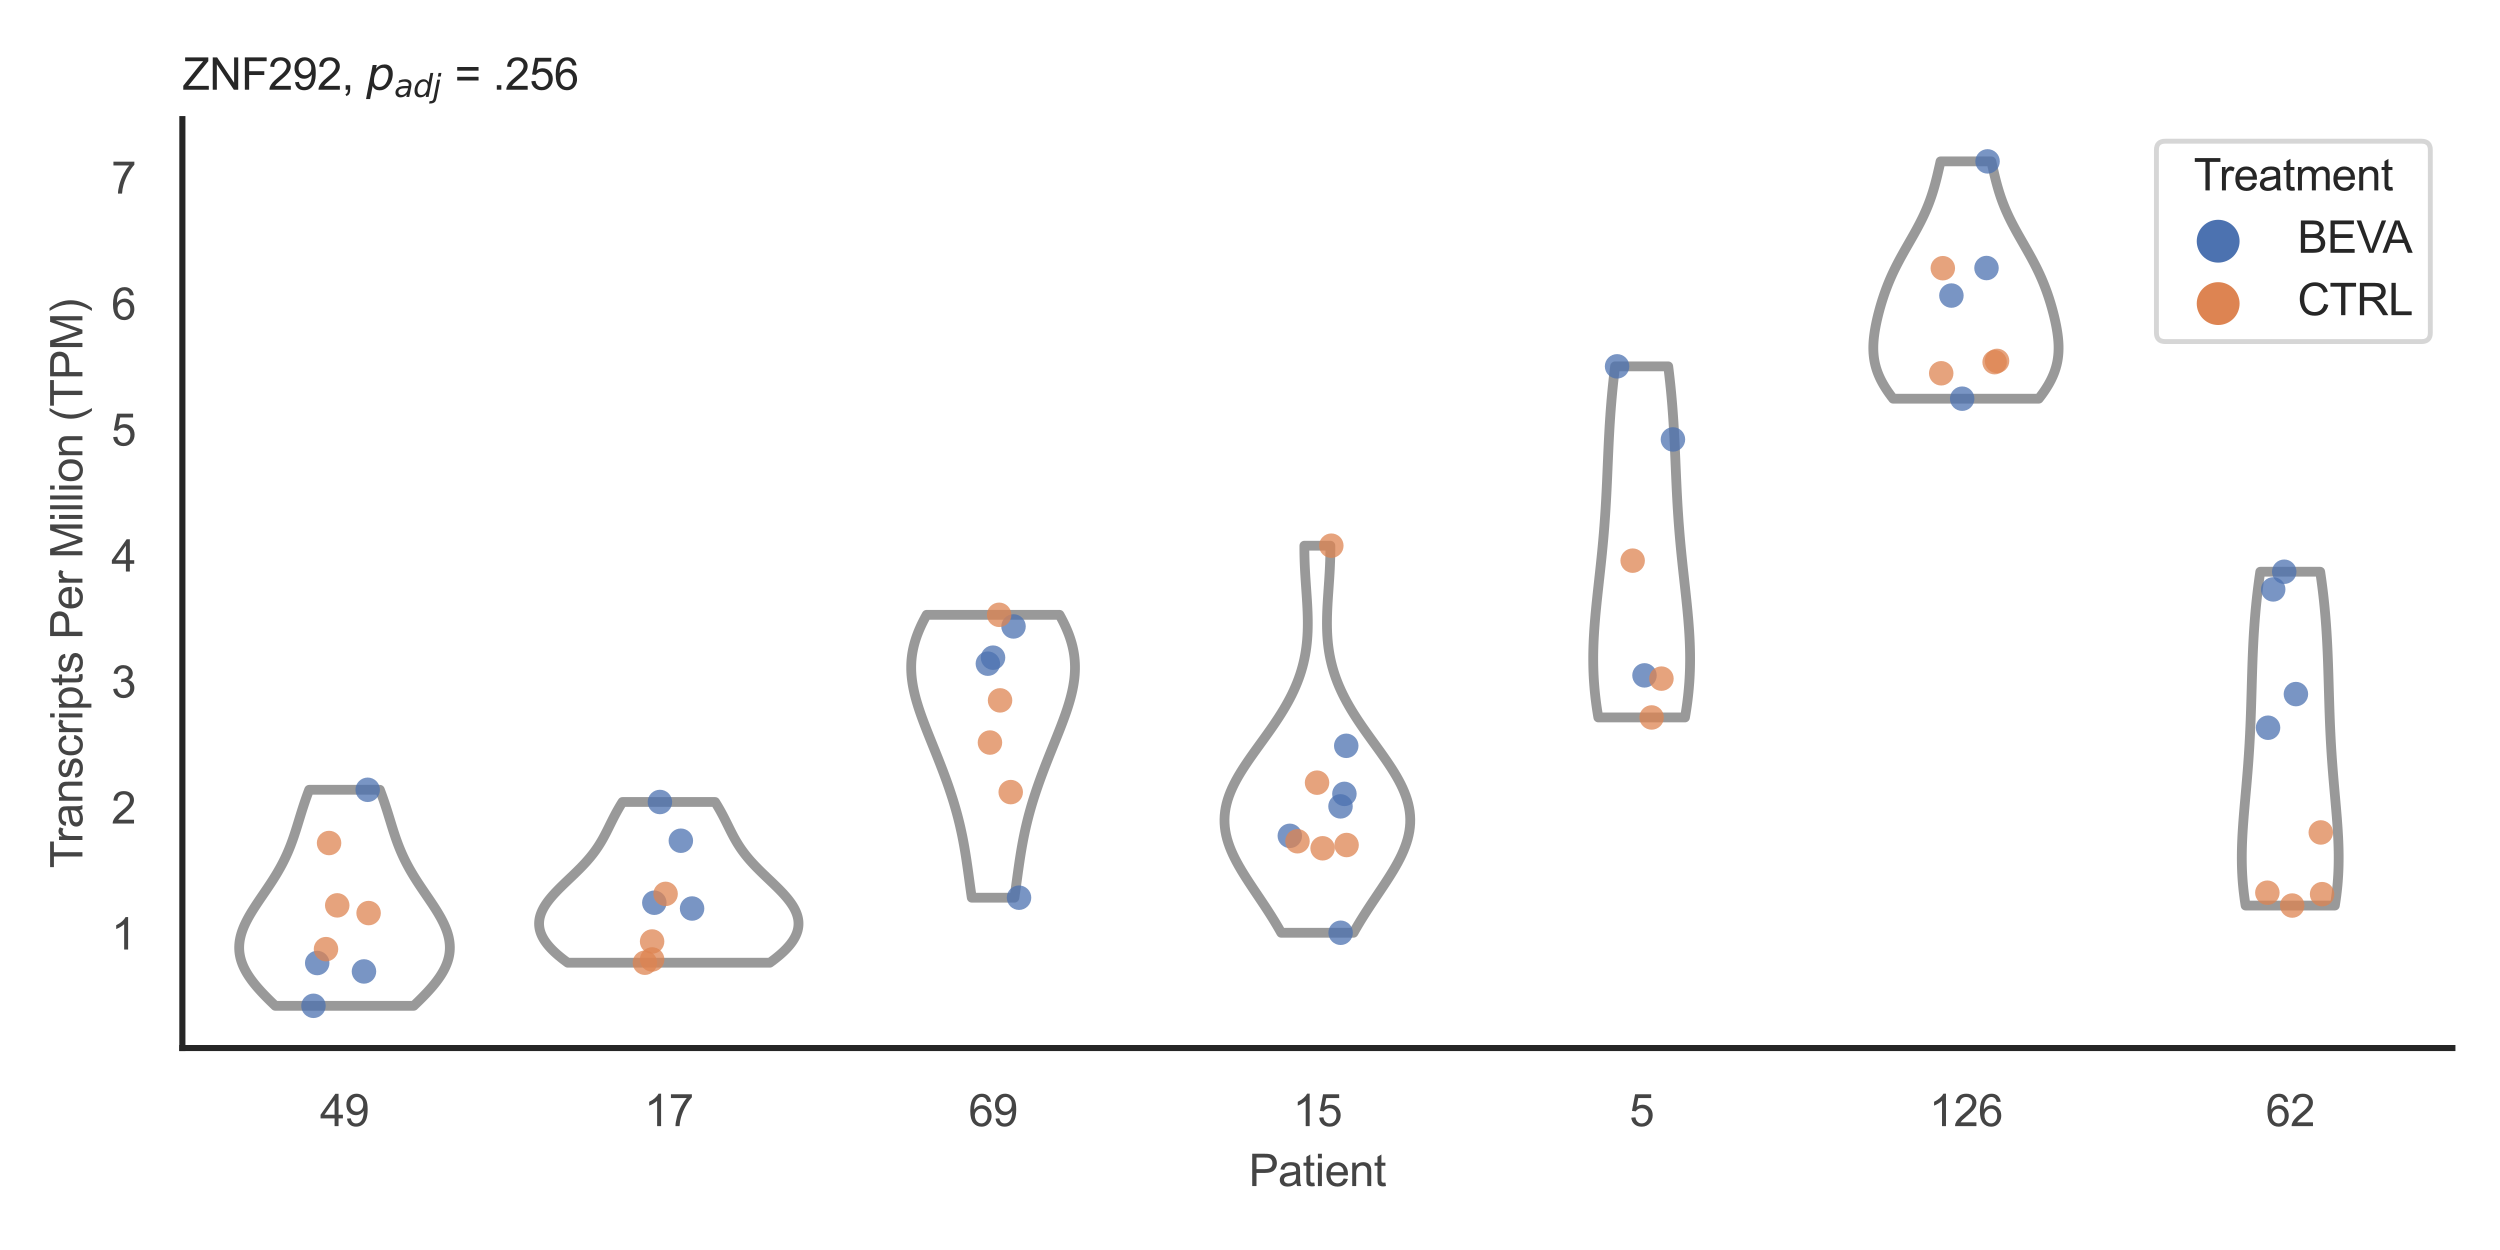 <?xml version="1.0" encoding="utf-8" standalone="no"?>
<!DOCTYPE svg PUBLIC "-//W3C//DTD SVG 1.1//EN"
  "http://www.w3.org/Graphics/SVG/1.1/DTD/svg11.dtd">
<svg xmlns:xlink="http://www.w3.org/1999/xlink" width="510.236pt" height="255.118pt" viewBox="0 0 510.236 255.118" xmlns="http://www.w3.org/2000/svg" version="1.1">
 <defs>
  <style type="text/css">*{stroke-linejoin: round; stroke-linecap: butt}</style>
 </defs>
 <g id="figure_1">
  <g id="patch_1">
   <path d="M 0 255.118 
L 510.236 255.118 
L 510.236 0 
L 0 0 
z
" style="fill: #ffffff"/>
  </g>
  <g id="axes_1">
   <g id="patch_2">
    <path d="M 37.22 213.898 
L 500.516 213.898 
L 500.516 24.32 
L 37.22 24.32 
z
" style="fill: #ffffff"/>
   </g>
   <g id="matplotlib.axis_1">
    <g id="xtick_1">
     <g id="text_1">
      <!-- 49 -->
      <g style="fill: #444444" transform="translate(65.308 229.84)scale(0.09 -0.09)">
       <defs>
        <path id="ArialMT-34" d="M 2069 0 
L 2069 1097 
L 81 1097 
L 81 1613 
L 2172 4581 
L 2631 4581 
L 2631 1613 
L 3250 1613 
L 3250 1097 
L 2631 1097 
L 2631 0 
L 2069 0 
z
M 2069 1613 
L 2069 3678 
L 634 1613 
L 2069 1613 
z
" transform="scale(0.016)"/>
        <path id="ArialMT-39" d="M 350 1059 
L 891 1109 
Q 959 728 1153 556 
Q 1347 384 1650 384 
Q 1909 384 2104 503 
Q 2300 622 2425 820 
Q 2550 1019 2634 1356 
Q 2719 1694 2719 2044 
Q 2719 2081 2716 2156 
Q 2547 1888 2255 1720 
Q 1963 1553 1622 1553 
Q 1053 1553 659 1965 
Q 266 2378 266 3053 
Q 266 3750 677 4175 
Q 1088 4600 1706 4600 
Q 2153 4600 2523 4359 
Q 2894 4119 3086 3673 
Q 3278 3228 3278 2384 
Q 3278 1506 3087 986 
Q 2897 466 2520 194 
Q 2144 -78 1638 -78 
Q 1100 -78 759 220 
Q 419 519 350 1059 
z
M 2653 3081 
Q 2653 3566 2395 3850 
Q 2138 4134 1775 4134 
Q 1400 4134 1122 3828 
Q 844 3522 844 3034 
Q 844 2597 1108 2323 
Q 1372 2050 1759 2050 
Q 2150 2050 2401 2323 
Q 2653 2597 2653 3081 
z
" transform="scale(0.016)"/>
       </defs>
       <use xlink:href="#ArialMT-34"/>
       <use xlink:href="#ArialMT-39" x="55.615"/>
      </g>
     </g>
    </g>
    <g id="xtick_2">
     <g id="text_2">
      <!-- 17 -->
      <g style="fill: #444444" transform="translate(131.493 229.84)scale(0.09 -0.09)">
       <defs>
        <path id="ArialMT-31" d="M 2384 0 
L 1822 0 
L 1822 3584 
Q 1619 3391 1289 3197 
Q 959 3003 697 2906 
L 697 3450 
Q 1169 3672 1522 3987 
Q 1875 4303 2022 4600 
L 2384 4600 
L 2384 0 
z
" transform="scale(0.016)"/>
        <path id="ArialMT-37" d="M 303 3981 
L 303 4522 
L 3269 4522 
L 3269 4084 
Q 2831 3619 2401 2847 
Q 1972 2075 1738 1259 
Q 1569 684 1522 0 
L 944 0 
Q 953 541 1156 1306 
Q 1359 2072 1739 2783 
Q 2119 3494 2547 3981 
L 303 3981 
z
" transform="scale(0.016)"/>
       </defs>
       <use xlink:href="#ArialMT-31"/>
       <use xlink:href="#ArialMT-37" x="55.615"/>
      </g>
     </g>
    </g>
    <g id="xtick_3">
     <g id="text_3">
      <!-- 69 -->
      <g style="fill: #444444" transform="translate(197.678 229.84)scale(0.09 -0.09)">
       <defs>
        <path id="ArialMT-36" d="M 3184 3459 
L 2625 3416 
Q 2550 3747 2413 3897 
Q 2184 4138 1850 4138 
Q 1581 4138 1378 3988 
Q 1113 3794 959 3422 
Q 806 3050 800 2363 
Q 1003 2672 1297 2822 
Q 1591 2972 1913 2972 
Q 2475 2972 2870 2558 
Q 3266 2144 3266 1488 
Q 3266 1056 3080 686 
Q 2894 316 2569 119 
Q 2244 -78 1831 -78 
Q 1128 -78 684 439 
Q 241 956 241 2144 
Q 241 3472 731 4075 
Q 1159 4600 1884 4600 
Q 2425 4600 2770 4297 
Q 3116 3994 3184 3459 
z
M 888 1484 
Q 888 1194 1011 928 
Q 1134 663 1356 523 
Q 1578 384 1822 384 
Q 2178 384 2434 671 
Q 2691 959 2691 1453 
Q 2691 1928 2437 2201 
Q 2184 2475 1800 2475 
Q 1419 2475 1153 2201 
Q 888 1928 888 1484 
z
" transform="scale(0.016)"/>
       </defs>
       <use xlink:href="#ArialMT-36"/>
       <use xlink:href="#ArialMT-39" x="55.615"/>
      </g>
     </g>
    </g>
    <g id="xtick_4">
     <g id="text_4">
      <!-- 15 -->
      <g style="fill: #444444" transform="translate(263.863 229.84)scale(0.09 -0.09)">
       <defs>
        <path id="ArialMT-35" d="M 266 1200 
L 856 1250 
Q 922 819 1161 601 
Q 1400 384 1738 384 
Q 2144 384 2425 690 
Q 2706 997 2706 1503 
Q 2706 1984 2436 2262 
Q 2166 2541 1728 2541 
Q 1456 2541 1237 2417 
Q 1019 2294 894 2097 
L 366 2166 
L 809 4519 
L 3088 4519 
L 3088 3981 
L 1259 3981 
L 1013 2750 
Q 1425 3038 1878 3038 
Q 2478 3038 2890 2622 
Q 3303 2206 3303 1553 
Q 3303 931 2941 478 
Q 2500 -78 1738 -78 
Q 1113 -78 717 272 
Q 322 622 266 1200 
z
" transform="scale(0.016)"/>
       </defs>
       <use xlink:href="#ArialMT-31"/>
       <use xlink:href="#ArialMT-35" x="55.615"/>
      </g>
     </g>
    </g>
    <g id="xtick_5">
     <g id="text_5">
      <!-- 5 -->
      <g style="fill: #444444" transform="translate(332.551 229.84)scale(0.09 -0.09)">
       <use xlink:href="#ArialMT-35"/>
      </g>
     </g>
    </g>
    <g id="xtick_6">
     <g id="text_6">
      <!-- 126 -->
      <g style="fill: #444444" transform="translate(393.731 229.84)scale(0.09 -0.09)">
       <defs>
        <path id="ArialMT-32" d="M 3222 541 
L 3222 0 
L 194 0 
Q 188 203 259 391 
Q 375 700 629 1000 
Q 884 1300 1366 1694 
Q 2113 2306 2375 2664 
Q 2638 3022 2638 3341 
Q 2638 3675 2398 3904 
Q 2159 4134 1775 4134 
Q 1369 4134 1125 3890 
Q 881 3647 878 3216 
L 300 3275 
Q 359 3922 746 4261 
Q 1134 4600 1788 4600 
Q 2447 4600 2831 4234 
Q 3216 3869 3216 3328 
Q 3216 3053 3103 2787 
Q 2991 2522 2730 2228 
Q 2469 1934 1863 1422 
Q 1356 997 1212 845 
Q 1069 694 975 541 
L 3222 541 
z
" transform="scale(0.016)"/>
       </defs>
       <use xlink:href="#ArialMT-31"/>
       <use xlink:href="#ArialMT-32" x="55.615"/>
       <use xlink:href="#ArialMT-36" x="111.23"/>
      </g>
     </g>
    </g>
    <g id="xtick_7">
     <g id="text_7">
      <!-- 62 -->
      <g style="fill: #444444" transform="translate(462.419 229.84)scale(0.09 -0.09)">
       <use xlink:href="#ArialMT-36"/>
       <use xlink:href="#ArialMT-32" x="55.615"/>
      </g>
     </g>
    </g>
    <g id="text_8">
     <!-- Patient -->
     <g style="fill: #444444" transform="translate(254.859 242.071)scale(0.09 -0.09)">
      <defs>
       <path id="ArialMT-50" d="M 494 0 
L 494 4581 
L 2222 4581 
Q 2678 4581 2919 4538 
Q 3256 4481 3484 4323 
Q 3713 4166 3852 3881 
Q 3991 3597 3991 3256 
Q 3991 2672 3619 2267 
Q 3247 1863 2275 1863 
L 1100 1863 
L 1100 0 
L 494 0 
z
M 1100 2403 
L 2284 2403 
Q 2872 2403 3119 2622 
Q 3366 2841 3366 3238 
Q 3366 3525 3220 3729 
Q 3075 3934 2838 4000 
Q 2684 4041 2272 4041 
L 1100 4041 
L 1100 2403 
z
" transform="scale(0.016)"/>
       <path id="ArialMT-61" d="M 2588 409 
Q 2275 144 1986 34 
Q 1697 -75 1366 -75 
Q 819 -75 525 192 
Q 231 459 231 875 
Q 231 1119 342 1320 
Q 453 1522 633 1644 
Q 813 1766 1038 1828 
Q 1203 1872 1538 1913 
Q 2219 1994 2541 2106 
Q 2544 2222 2544 2253 
Q 2544 2597 2384 2738 
Q 2169 2928 1744 2928 
Q 1347 2928 1158 2789 
Q 969 2650 878 2297 
L 328 2372 
Q 403 2725 575 2942 
Q 747 3159 1072 3276 
Q 1397 3394 1825 3394 
Q 2250 3394 2515 3294 
Q 2781 3194 2906 3042 
Q 3031 2891 3081 2659 
Q 3109 2516 3109 2141 
L 3109 1391 
Q 3109 606 3145 398 
Q 3181 191 3288 0 
L 2700 0 
Q 2613 175 2588 409 
z
M 2541 1666 
Q 2234 1541 1622 1453 
Q 1275 1403 1131 1340 
Q 988 1278 909 1158 
Q 831 1038 831 891 
Q 831 666 1001 516 
Q 1172 366 1500 366 
Q 1825 366 2078 508 
Q 2331 650 2450 897 
Q 2541 1088 2541 1459 
L 2541 1666 
z
" transform="scale(0.016)"/>
       <path id="ArialMT-74" d="M 1650 503 
L 1731 6 
Q 1494 -44 1306 -44 
Q 1000 -44 831 53 
Q 663 150 594 308 
Q 525 466 525 972 
L 525 2881 
L 113 2881 
L 113 3319 
L 525 3319 
L 525 4141 
L 1084 4478 
L 1084 3319 
L 1650 3319 
L 1650 2881 
L 1084 2881 
L 1084 941 
Q 1084 700 1114 631 
Q 1144 563 1211 522 
Q 1278 481 1403 481 
Q 1497 481 1650 503 
z
" transform="scale(0.016)"/>
       <path id="ArialMT-69" d="M 425 3934 
L 425 4581 
L 988 4581 
L 988 3934 
L 425 3934 
z
M 425 0 
L 425 3319 
L 988 3319 
L 988 0 
L 425 0 
z
" transform="scale(0.016)"/>
       <path id="ArialMT-65" d="M 2694 1069 
L 3275 997 
Q 3138 488 2766 206 
Q 2394 -75 1816 -75 
Q 1088 -75 661 373 
Q 234 822 234 1631 
Q 234 2469 665 2931 
Q 1097 3394 1784 3394 
Q 2450 3394 2872 2941 
Q 3294 2488 3294 1666 
Q 3294 1616 3291 1516 
L 816 1516 
Q 847 969 1125 678 
Q 1403 388 1819 388 
Q 2128 388 2347 550 
Q 2566 713 2694 1069 
z
M 847 1978 
L 2700 1978 
Q 2663 2397 2488 2606 
Q 2219 2931 1791 2931 
Q 1403 2931 1139 2672 
Q 875 2413 847 1978 
z
" transform="scale(0.016)"/>
       <path id="ArialMT-6e" d="M 422 0 
L 422 3319 
L 928 3319 
L 928 2847 
Q 1294 3394 1984 3394 
Q 2284 3394 2536 3286 
Q 2788 3178 2913 3003 
Q 3038 2828 3088 2588 
Q 3119 2431 3119 2041 
L 3119 0 
L 2556 0 
L 2556 2019 
Q 2556 2363 2490 2533 
Q 2425 2703 2258 2804 
Q 2091 2906 1866 2906 
Q 1506 2906 1245 2678 
Q 984 2450 984 1813 
L 984 0 
L 422 0 
z
" transform="scale(0.016)"/>
      </defs>
      <use xlink:href="#ArialMT-50"/>
      <use xlink:href="#ArialMT-61" x="66.699"/>
      <use xlink:href="#ArialMT-74" x="122.314"/>
      <use xlink:href="#ArialMT-69" x="150.098"/>
      <use xlink:href="#ArialMT-65" x="172.314"/>
      <use xlink:href="#ArialMT-6e" x="227.93"/>
      <use xlink:href="#ArialMT-74" x="283.545"/>
     </g>
    </g>
   </g>
   <g id="matplotlib.axis_2">
    <g id="ytick_1">
     <g id="text_9">
      <!-- 1 -->
      <g style="fill: #444444" transform="translate(22.715 193.797)scale(0.09 -0.09)">
       <use xlink:href="#ArialMT-31"/>
      </g>
     </g>
    </g>
    <g id="ytick_2">
     <g id="text_10">
      <!-- 2 -->
      <g style="fill: #444444" transform="translate(22.715 168.082)scale(0.09 -0.09)">
       <use xlink:href="#ArialMT-32"/>
      </g>
     </g>
    </g>
    <g id="ytick_3">
     <g id="text_11">
      <!-- 3 -->
      <g style="fill: #444444" transform="translate(22.715 142.367)scale(0.09 -0.09)">
       <defs>
        <path id="ArialMT-33" d="M 269 1209 
L 831 1284 
Q 928 806 1161 595 
Q 1394 384 1728 384 
Q 2125 384 2398 659 
Q 2672 934 2672 1341 
Q 2672 1728 2419 1979 
Q 2166 2231 1775 2231 
Q 1616 2231 1378 2169 
L 1441 2663 
Q 1497 2656 1531 2656 
Q 1891 2656 2178 2843 
Q 2466 3031 2466 3422 
Q 2466 3731 2256 3934 
Q 2047 4138 1716 4138 
Q 1388 4138 1169 3931 
Q 950 3725 888 3313 
L 325 3413 
Q 428 3978 793 4289 
Q 1159 4600 1703 4600 
Q 2078 4600 2393 4439 
Q 2709 4278 2876 4000 
Q 3044 3722 3044 3409 
Q 3044 3113 2884 2869 
Q 2725 2625 2413 2481 
Q 2819 2388 3044 2092 
Q 3269 1797 3269 1353 
Q 3269 753 2831 336 
Q 2394 -81 1725 -81 
Q 1122 -81 723 278 
Q 325 638 269 1209 
z
" transform="scale(0.016)"/>
       </defs>
       <use xlink:href="#ArialMT-33"/>
      </g>
     </g>
    </g>
    <g id="ytick_4">
     <g id="text_12">
      <!-- 4 -->
      <g style="fill: #444444" transform="translate(22.715 116.653)scale(0.09 -0.09)">
       <use xlink:href="#ArialMT-34"/>
      </g>
     </g>
    </g>
    <g id="ytick_5">
     <g id="text_13">
      <!-- 5 -->
      <g style="fill: #444444" transform="translate(22.715 90.938)scale(0.09 -0.09)">
       <use xlink:href="#ArialMT-35"/>
      </g>
     </g>
    </g>
    <g id="ytick_6">
     <g id="text_14">
      <!-- 6 -->
      <g style="fill: #444444" transform="translate(22.715 65.223)scale(0.09 -0.09)">
       <use xlink:href="#ArialMT-36"/>
      </g>
     </g>
    </g>
    <g id="ytick_7">
     <g id="text_15">
      <!-- 7 -->
      <g style="fill: #444444" transform="translate(22.715 39.508)scale(0.09 -0.09)">
       <use xlink:href="#ArialMT-37"/>
      </g>
     </g>
    </g>
    <g id="text_16">
     <!-- Transcripts Per Million (TPM) -->
     <g style="fill: #444444" transform="translate(16.821 177.194)rotate(-90)scale(0.09 -0.09)">
      <defs>
       <path id="ArialMT-54" d="M 1659 0 
L 1659 4041 
L 150 4041 
L 150 4581 
L 3781 4581 
L 3781 4041 
L 2266 4041 
L 2266 0 
L 1659 0 
z
" transform="scale(0.016)"/>
       <path id="ArialMT-72" d="M 416 0 
L 416 3319 
L 922 3319 
L 922 2816 
Q 1116 3169 1280 3281 
Q 1444 3394 1641 3394 
Q 1925 3394 2219 3213 
L 2025 2691 
Q 1819 2813 1613 2813 
Q 1428 2813 1281 2702 
Q 1134 2591 1072 2394 
Q 978 2094 978 1738 
L 978 0 
L 416 0 
z
" transform="scale(0.016)"/>
       <path id="ArialMT-73" d="M 197 991 
L 753 1078 
Q 800 744 1014 566 
Q 1228 388 1613 388 
Q 2000 388 2187 545 
Q 2375 703 2375 916 
Q 2375 1106 2209 1216 
Q 2094 1291 1634 1406 
Q 1016 1563 777 1677 
Q 538 1791 414 1992 
Q 291 2194 291 2438 
Q 291 2659 392 2848 
Q 494 3038 669 3163 
Q 800 3259 1026 3326 
Q 1253 3394 1513 3394 
Q 1903 3394 2198 3281 
Q 2494 3169 2634 2976 
Q 2775 2784 2828 2463 
L 2278 2388 
Q 2241 2644 2061 2787 
Q 1881 2931 1553 2931 
Q 1166 2931 1000 2803 
Q 834 2675 834 2503 
Q 834 2394 903 2306 
Q 972 2216 1119 2156 
Q 1203 2125 1616 2013 
Q 2213 1853 2448 1751 
Q 2684 1650 2818 1456 
Q 2953 1263 2953 975 
Q 2953 694 2789 445 
Q 2625 197 2315 61 
Q 2006 -75 1616 -75 
Q 969 -75 630 194 
Q 291 463 197 991 
z
" transform="scale(0.016)"/>
       <path id="ArialMT-63" d="M 2588 1216 
L 3141 1144 
Q 3050 572 2676 248 
Q 2303 -75 1759 -75 
Q 1078 -75 664 370 
Q 250 816 250 1647 
Q 250 2184 428 2587 
Q 606 2991 970 3192 
Q 1334 3394 1763 3394 
Q 2303 3394 2647 3120 
Q 2991 2847 3088 2344 
L 2541 2259 
Q 2463 2594 2264 2762 
Q 2066 2931 1784 2931 
Q 1359 2931 1093 2626 
Q 828 2322 828 1663 
Q 828 994 1084 691 
Q 1341 388 1753 388 
Q 2084 388 2306 591 
Q 2528 794 2588 1216 
z
" transform="scale(0.016)"/>
       <path id="ArialMT-70" d="M 422 -1272 
L 422 3319 
L 934 3319 
L 934 2888 
Q 1116 3141 1344 3267 
Q 1572 3394 1897 3394 
Q 2322 3394 2647 3175 
Q 2972 2956 3137 2557 
Q 3303 2159 3303 1684 
Q 3303 1175 3120 767 
Q 2938 359 2589 142 
Q 2241 -75 1856 -75 
Q 1575 -75 1351 44 
Q 1128 163 984 344 
L 984 -1272 
L 422 -1272 
z
M 931 1641 
Q 931 1000 1190 694 
Q 1450 388 1819 388 
Q 2194 388 2461 705 
Q 2728 1022 2728 1688 
Q 2728 2322 2467 2637 
Q 2206 2953 1844 2953 
Q 1484 2953 1207 2617 
Q 931 2281 931 1641 
z
" transform="scale(0.016)"/>
       <path id="ArialMT-20" transform="scale(0.016)"/>
       <path id="ArialMT-4d" d="M 475 0 
L 475 4581 
L 1388 4581 
L 2472 1338 
Q 2622 884 2691 659 
Q 2769 909 2934 1394 
L 4031 4581 
L 4847 4581 
L 4847 0 
L 4263 0 
L 4263 3834 
L 2931 0 
L 2384 0 
L 1059 3900 
L 1059 0 
L 475 0 
z
" transform="scale(0.016)"/>
       <path id="ArialMT-6c" d="M 409 0 
L 409 4581 
L 972 4581 
L 972 0 
L 409 0 
z
" transform="scale(0.016)"/>
       <path id="ArialMT-6f" d="M 213 1659 
Q 213 2581 725 3025 
Q 1153 3394 1769 3394 
Q 2453 3394 2887 2945 
Q 3322 2497 3322 1706 
Q 3322 1066 3130 698 
Q 2938 331 2570 128 
Q 2203 -75 1769 -75 
Q 1072 -75 642 372 
Q 213 819 213 1659 
z
M 791 1659 
Q 791 1022 1069 705 
Q 1347 388 1769 388 
Q 2188 388 2466 706 
Q 2744 1025 2744 1678 
Q 2744 2294 2464 2611 
Q 2184 2928 1769 2928 
Q 1347 2928 1069 2612 
Q 791 2297 791 1659 
z
" transform="scale(0.016)"/>
       <path id="ArialMT-28" d="M 1497 -1347 
Q 1031 -759 709 28 
Q 388 816 388 1659 
Q 388 2403 628 3084 
Q 909 3875 1497 4659 
L 1900 4659 
Q 1522 4009 1400 3731 
Q 1209 3300 1100 2831 
Q 966 2247 966 1656 
Q 966 153 1900 -1347 
L 1497 -1347 
z
" transform="scale(0.016)"/>
       <path id="ArialMT-29" d="M 791 -1347 
L 388 -1347 
Q 1322 153 1322 1656 
Q 1322 2244 1188 2822 
Q 1081 3291 891 3722 
Q 769 4003 388 4659 
L 791 4659 
Q 1378 3875 1659 3084 
Q 1900 2403 1900 1659 
Q 1900 816 1576 28 
Q 1253 -759 791 -1347 
z
" transform="scale(0.016)"/>
      </defs>
      <use xlink:href="#ArialMT-54"/>
      <use xlink:href="#ArialMT-72" x="57.334"/>
      <use xlink:href="#ArialMT-61" x="90.635"/>
      <use xlink:href="#ArialMT-6e" x="146.25"/>
      <use xlink:href="#ArialMT-73" x="201.865"/>
      <use xlink:href="#ArialMT-63" x="251.865"/>
      <use xlink:href="#ArialMT-72" x="301.865"/>
      <use xlink:href="#ArialMT-69" x="335.166"/>
      <use xlink:href="#ArialMT-70" x="357.383"/>
      <use xlink:href="#ArialMT-74" x="412.998"/>
      <use xlink:href="#ArialMT-73" x="440.781"/>
      <use xlink:href="#ArialMT-20" x="490.781"/>
      <use xlink:href="#ArialMT-50" x="518.564"/>
      <use xlink:href="#ArialMT-65" x="585.264"/>
      <use xlink:href="#ArialMT-72" x="640.879"/>
      <use xlink:href="#ArialMT-20" x="674.18"/>
      <use xlink:href="#ArialMT-4d" x="701.963"/>
      <use xlink:href="#ArialMT-69" x="785.264"/>
      <use xlink:href="#ArialMT-6c" x="807.48"/>
      <use xlink:href="#ArialMT-6c" x="829.697"/>
      <use xlink:href="#ArialMT-69" x="851.914"/>
      <use xlink:href="#ArialMT-6f" x="874.131"/>
      <use xlink:href="#ArialMT-6e" x="929.746"/>
      <use xlink:href="#ArialMT-20" x="985.361"/>
      <use xlink:href="#ArialMT-28" x="1013.145"/>
      <use xlink:href="#ArialMT-54" x="1046.445"/>
      <use xlink:href="#ArialMT-50" x="1107.529"/>
      <use xlink:href="#ArialMT-4d" x="1174.229"/>
      <use xlink:href="#ArialMT-29" x="1257.529"/>
     </g>
    </g>
   </g>
   <g id="PolyCollection_1">
    <defs>
     <path id="mf93a0ac968" d="M 84.442 -49.837 
L 56.184 -49.837 
L 55.72 -50.283 
L 55.262 -50.728 
L 54.811 -51.173 
L 54.368 -51.619 
L 53.935 -52.064 
L 53.512 -52.509 
L 53.102 -52.955 
L 52.704 -53.4 
L 52.321 -53.845 
L 51.953 -54.291 
L 51.602 -54.736 
L 51.269 -55.181 
L 50.954 -55.627 
L 50.658 -56.072 
L 50.382 -56.517 
L 50.127 -56.963 
L 49.894 -57.408 
L 49.682 -57.853 
L 49.493 -58.299 
L 49.327 -58.744 
L 49.184 -59.189 
L 49.064 -59.635 
L 48.968 -60.08 
L 48.895 -60.525 
L 48.845 -60.971 
L 48.818 -61.416 
L 48.814 -61.861 
L 48.833 -62.307 
L 48.874 -62.752 
L 48.936 -63.197 
L 49.02 -63.643 
L 49.123 -64.088 
L 49.246 -64.533 
L 49.388 -64.979 
L 49.548 -65.424 
L 49.725 -65.869 
L 49.918 -66.315 
L 50.126 -66.76 
L 50.348 -67.205 
L 50.583 -67.651 
L 50.829 -68.096 
L 51.087 -68.541 
L 51.354 -68.987 
L 51.63 -69.432 
L 51.913 -69.877 
L 52.202 -70.323 
L 52.496 -70.768 
L 52.794 -71.213 
L 53.095 -71.659 
L 53.398 -72.104 
L 53.702 -72.549 
L 54.006 -72.995 
L 54.309 -73.44 
L 54.609 -73.885 
L 54.907 -74.331 
L 55.201 -74.776 
L 55.491 -75.221 
L 55.776 -75.667 
L 56.056 -76.112 
L 56.329 -76.557 
L 56.596 -77.003 
L 56.855 -77.448 
L 57.108 -77.893 
L 57.353 -78.339 
L 57.591 -78.784 
L 57.82 -79.229 
L 58.042 -79.675 
L 58.257 -80.12 
L 58.463 -80.565 
L 58.662 -81.011 
L 58.854 -81.456 
L 59.039 -81.901 
L 59.218 -82.347 
L 59.39 -82.792 
L 59.556 -83.237 
L 59.718 -83.683 
L 59.874 -84.128 
L 60.026 -84.573 
L 60.173 -85.019 
L 60.318 -85.464 
L 60.46 -85.909 
L 60.6 -86.355 
L 60.738 -86.8 
L 60.875 -87.245 
L 61.012 -87.691 
L 61.148 -88.136 
L 61.285 -88.581 
L 61.423 -89.027 
L 61.562 -89.472 
L 61.703 -89.917 
L 61.846 -90.363 
L 61.992 -90.808 
L 62.14 -91.253 
L 62.292 -91.699 
L 62.446 -92.144 
L 62.604 -92.589 
L 62.765 -93.035 
L 62.93 -93.48 
L 63.098 -93.925 
L 77.527 -93.925 
L 77.527 -93.925 
L 77.695 -93.48 
L 77.86 -93.035 
L 78.021 -92.589 
L 78.179 -92.144 
L 78.333 -91.699 
L 78.485 -91.253 
L 78.633 -90.808 
L 78.779 -90.363 
L 78.922 -89.917 
L 79.063 -89.472 
L 79.202 -89.027 
L 79.34 -88.581 
L 79.477 -88.136 
L 79.614 -87.691 
L 79.75 -87.245 
L 79.887 -86.8 
L 80.025 -86.355 
L 80.165 -85.909 
L 80.307 -85.464 
L 80.452 -85.019 
L 80.6 -84.573 
L 80.751 -84.128 
L 80.908 -83.683 
L 81.069 -83.237 
L 81.235 -82.792 
L 81.407 -82.347 
L 81.586 -81.901 
L 81.771 -81.456 
L 81.963 -81.011 
L 82.162 -80.565 
L 82.369 -80.12 
L 82.583 -79.675 
L 82.805 -79.229 
L 83.035 -78.784 
L 83.272 -78.339 
L 83.517 -77.893 
L 83.77 -77.448 
L 84.03 -77.003 
L 84.296 -76.557 
L 84.57 -76.112 
L 84.849 -75.667 
L 85.134 -75.221 
L 85.424 -74.776 
L 85.718 -74.331 
L 86.016 -73.885 
L 86.317 -73.44 
L 86.619 -72.995 
L 86.923 -72.549 
L 87.227 -72.104 
L 87.53 -71.659 
L 87.831 -71.213 
L 88.129 -70.768 
L 88.423 -70.323 
L 88.713 -69.877 
L 88.996 -69.432 
L 89.271 -68.987 
L 89.538 -68.541 
L 89.796 -68.096 
L 90.043 -67.651 
L 90.277 -67.205 
L 90.499 -66.76 
L 90.707 -66.315 
L 90.9 -65.869 
L 91.077 -65.424 
L 91.237 -64.979 
L 91.379 -64.533 
L 91.502 -64.088 
L 91.606 -63.643 
L 91.689 -63.197 
L 91.751 -62.752 
L 91.792 -62.307 
L 91.811 -61.861 
L 91.807 -61.416 
L 91.78 -60.971 
L 91.731 -60.525 
L 91.658 -60.08 
L 91.561 -59.635 
L 91.441 -59.189 
L 91.298 -58.744 
L 91.132 -58.299 
L 90.943 -57.853 
L 90.732 -57.408 
L 90.498 -56.963 
L 90.243 -56.517 
L 89.967 -56.072 
L 89.672 -55.627 
L 89.356 -55.181 
L 89.023 -54.736 
L 88.672 -54.291 
L 88.304 -53.845 
L 87.921 -53.4 
L 87.524 -52.955 
L 87.113 -52.509 
L 86.69 -52.064 
L 86.257 -51.619 
L 85.814 -51.173 
L 85.363 -50.728 
L 84.905 -50.283 
L 84.442 -49.837 
z
" style="stroke: #999999; stroke-width: 2"/>
    </defs>
    <g clip-path="url(#p724f8448a4)">
     <use xlink:href="#mf93a0ac968" x="0" y="255.118" style="fill: #ffffff; stroke: #999999; stroke-width: 2"/>
    </g>
   </g>
   <g id="PolyCollection_2">
    <defs>
     <path id="m316d3011b3" d="M 157.125 -58.633 
L 115.871 -58.633 
L 115.419 -58.964 
L 114.981 -59.295 
L 114.558 -59.627 
L 114.151 -59.958 
L 113.761 -60.289 
L 113.387 -60.621 
L 113.032 -60.952 
L 112.695 -61.283 
L 112.376 -61.615 
L 112.077 -61.946 
L 111.797 -62.277 
L 111.537 -62.609 
L 111.297 -62.94 
L 111.077 -63.271 
L 110.878 -63.603 
L 110.7 -63.934 
L 110.542 -64.265 
L 110.405 -64.597 
L 110.29 -64.928 
L 110.195 -65.259 
L 110.121 -65.591 
L 110.068 -65.922 
L 110.035 -66.253 
L 110.024 -66.585 
L 110.033 -66.916 
L 110.062 -67.247 
L 110.111 -67.579 
L 110.18 -67.91 
L 110.269 -68.241 
L 110.377 -68.573 
L 110.504 -68.904 
L 110.649 -69.235 
L 110.812 -69.567 
L 110.993 -69.898 
L 111.19 -70.229 
L 111.403 -70.561 
L 111.632 -70.892 
L 111.875 -71.223 
L 112.133 -71.555 
L 112.403 -71.886 
L 112.686 -72.217 
L 112.979 -72.549 
L 113.283 -72.88 
L 113.597 -73.211 
L 113.918 -73.543 
L 114.246 -73.874 
L 114.581 -74.205 
L 114.92 -74.537 
L 115.263 -74.868 
L 115.609 -75.199 
L 115.957 -75.531 
L 116.305 -75.862 
L 116.652 -76.193 
L 116.998 -76.525 
L 117.342 -76.856 
L 117.682 -77.187 
L 118.017 -77.519 
L 118.348 -77.85 
L 118.672 -78.181 
L 118.991 -78.513 
L 119.302 -78.844 
L 119.605 -79.175 
L 119.9 -79.507 
L 120.187 -79.838 
L 120.466 -80.169 
L 120.735 -80.501 
L 120.996 -80.832 
L 121.248 -81.163 
L 121.491 -81.495 
L 121.725 -81.826 
L 121.951 -82.157 
L 122.17 -82.489 
L 122.38 -82.82 
L 122.583 -83.151 
L 122.78 -83.483 
L 122.97 -83.814 
L 123.155 -84.145 
L 123.334 -84.477 
L 123.51 -84.808 
L 123.682 -85.139 
L 123.851 -85.471 
L 124.017 -85.802 
L 124.182 -86.133 
L 124.346 -86.465 
L 124.509 -86.796 
L 124.673 -87.127 
L 124.838 -87.459 
L 125.004 -87.79 
L 125.172 -88.121 
L 125.343 -88.453 
L 125.517 -88.784 
L 125.693 -89.115 
L 125.874 -89.447 
L 126.058 -89.778 
L 126.247 -90.109 
L 126.439 -90.441 
L 126.636 -90.772 
L 126.838 -91.103 
L 127.044 -91.435 
L 145.952 -91.435 
L 145.952 -91.435 
L 146.158 -91.103 
L 146.359 -90.772 
L 146.556 -90.441 
L 146.749 -90.109 
L 146.937 -89.778 
L 147.122 -89.447 
L 147.302 -89.115 
L 147.479 -88.784 
L 147.653 -88.453 
L 147.823 -88.121 
L 147.991 -87.79 
L 148.158 -87.459 
L 148.322 -87.127 
L 148.486 -86.796 
L 148.65 -86.465 
L 148.814 -86.133 
L 148.979 -85.802 
L 149.145 -85.471 
L 149.314 -85.139 
L 149.486 -84.808 
L 149.661 -84.477 
L 149.841 -84.145 
L 150.026 -83.814 
L 150.216 -83.483 
L 150.412 -83.151 
L 150.616 -82.82 
L 150.826 -82.489 
L 151.044 -82.157 
L 151.27 -81.826 
L 151.505 -81.495 
L 151.748 -81.163 
L 152 -80.832 
L 152.26 -80.501 
L 152.53 -80.169 
L 152.808 -79.838 
L 153.095 -79.507 
L 153.39 -79.175 
L 153.694 -78.844 
L 154.005 -78.513 
L 154.323 -78.181 
L 154.648 -77.85 
L 154.978 -77.519 
L 155.314 -77.187 
L 155.654 -76.856 
L 155.997 -76.525 
L 156.343 -76.193 
L 156.691 -75.862 
L 157.039 -75.531 
L 157.386 -75.199 
L 157.732 -74.868 
L 158.075 -74.537 
L 158.415 -74.205 
L 158.749 -73.874 
L 159.078 -73.543 
L 159.399 -73.211 
L 159.712 -72.88 
L 160.016 -72.549 
L 160.31 -72.217 
L 160.593 -71.886 
L 160.863 -71.555 
L 161.12 -71.223 
L 161.364 -70.892 
L 161.592 -70.561 
L 161.806 -70.229 
L 162.003 -69.898 
L 162.183 -69.567 
L 162.346 -69.235 
L 162.492 -68.904 
L 162.618 -68.573 
L 162.726 -68.241 
L 162.815 -67.91 
L 162.884 -67.579 
L 162.934 -67.247 
L 162.963 -66.916 
L 162.972 -66.585 
L 162.96 -66.253 
L 162.928 -65.922 
L 162.875 -65.591 
L 162.801 -65.259 
L 162.706 -64.928 
L 162.59 -64.597 
L 162.453 -64.265 
L 162.296 -63.934 
L 162.117 -63.603 
L 161.918 -63.271 
L 161.699 -62.94 
L 161.459 -62.609 
L 161.199 -62.277 
L 160.919 -61.946 
L 160.619 -61.615 
L 160.301 -61.283 
L 159.964 -60.952 
L 159.608 -60.621 
L 159.235 -60.289 
L 158.844 -59.958 
L 158.437 -59.627 
L 158.015 -59.295 
L 157.577 -58.964 
L 157.125 -58.633 
z
" style="stroke: #999999; stroke-width: 2"/>
    </defs>
    <g clip-path="url(#p724f8448a4)">
     <use xlink:href="#m316d3011b3" x="0" y="255.118" style="fill: #ffffff; stroke: #999999; stroke-width: 2"/>
    </g>
   </g>
   <g id="PolyCollection_3">
    <defs>
     <path id="ma3449331e4" d="M 207.035 -71.904 
L 198.331 -71.904 
L 198.246 -72.487 
L 198.163 -73.07 
L 198.081 -73.653 
L 198 -74.237 
L 197.92 -74.82 
L 197.84 -75.403 
L 197.76 -75.986 
L 197.68 -76.569 
L 197.599 -77.153 
L 197.517 -77.736 
L 197.434 -78.319 
L 197.349 -78.902 
L 197.262 -79.485 
L 197.173 -80.068 
L 197.081 -80.652 
L 196.986 -81.235 
L 196.888 -81.818 
L 196.787 -82.401 
L 196.681 -82.984 
L 196.572 -83.567 
L 196.458 -84.151 
L 196.339 -84.734 
L 196.216 -85.317 
L 196.088 -85.9 
L 195.956 -86.483 
L 195.818 -87.067 
L 195.675 -87.65 
L 195.527 -88.233 
L 195.374 -88.816 
L 195.215 -89.399 
L 195.052 -89.982 
L 194.883 -90.566 
L 194.71 -91.149 
L 194.532 -91.732 
L 194.349 -92.315 
L 194.161 -92.898 
L 193.969 -93.481 
L 193.773 -94.065 
L 193.572 -94.648 
L 193.368 -95.231 
L 193.16 -95.814 
L 192.948 -96.397 
L 192.733 -96.98 
L 192.514 -97.564 
L 192.293 -98.147 
L 192.069 -98.73 
L 191.843 -99.313 
L 191.614 -99.896 
L 191.384 -100.48 
L 191.152 -101.063 
L 190.918 -101.646 
L 190.684 -102.229 
L 190.449 -102.812 
L 190.214 -103.395 
L 189.98 -103.979 
L 189.746 -104.562 
L 189.513 -105.145 
L 189.282 -105.728 
L 189.053 -106.311 
L 188.827 -106.894 
L 188.604 -107.478 
L 188.385 -108.061 
L 188.171 -108.644 
L 187.962 -109.227 
L 187.759 -109.81 
L 187.563 -110.393 
L 187.375 -110.977 
L 187.195 -111.56 
L 187.023 -112.143 
L 186.862 -112.726 
L 186.712 -113.309 
L 186.573 -113.893 
L 186.447 -114.476 
L 186.333 -115.059 
L 186.234 -115.642 
L 186.149 -116.225 
L 186.08 -116.808 
L 186.026 -117.392 
L 185.989 -117.975 
L 185.97 -118.558 
L 185.968 -119.141 
L 185.985 -119.724 
L 186.02 -120.307 
L 186.075 -120.891 
L 186.148 -121.474 
L 186.241 -122.057 
L 186.353 -122.64 
L 186.485 -123.223 
L 186.636 -123.806 
L 186.807 -124.39 
L 186.996 -124.973 
L 187.203 -125.556 
L 187.429 -126.139 
L 187.672 -126.722 
L 187.931 -127.306 
L 188.207 -127.889 
L 188.498 -128.472 
L 188.803 -129.055 
L 189.121 -129.638 
L 216.245 -129.638 
L 216.245 -129.638 
L 216.563 -129.055 
L 216.868 -128.472 
L 217.159 -127.889 
L 217.435 -127.306 
L 217.694 -126.722 
L 217.937 -126.139 
L 218.163 -125.556 
L 218.37 -124.973 
L 218.559 -124.39 
L 218.729 -123.806 
L 218.881 -123.223 
L 219.012 -122.64 
L 219.125 -122.057 
L 219.218 -121.474 
L 219.291 -120.891 
L 219.345 -120.307 
L 219.381 -119.724 
L 219.397 -119.141 
L 219.396 -118.558 
L 219.376 -117.975 
L 219.34 -117.392 
L 219.286 -116.808 
L 219.217 -116.225 
L 219.132 -115.642 
L 219.033 -115.059 
L 218.919 -114.476 
L 218.793 -113.893 
L 218.654 -113.309 
L 218.504 -112.726 
L 218.342 -112.143 
L 218.171 -111.56 
L 217.991 -110.977 
L 217.803 -110.393 
L 217.607 -109.81 
L 217.404 -109.227 
L 217.195 -108.644 
L 216.981 -108.061 
L 216.762 -107.478 
L 216.539 -106.894 
L 216.313 -106.311 
L 216.084 -105.728 
L 215.853 -105.145 
L 215.62 -104.562 
L 215.386 -103.979 
L 215.152 -103.395 
L 214.917 -102.812 
L 214.682 -102.229 
L 214.448 -101.646 
L 214.214 -101.063 
L 213.982 -100.48 
L 213.752 -99.896 
L 213.523 -99.313 
L 213.297 -98.73 
L 213.073 -98.147 
L 212.852 -97.564 
L 212.633 -96.98 
L 212.418 -96.397 
L 212.206 -95.814 
L 211.998 -95.231 
L 211.793 -94.648 
L 211.593 -94.065 
L 211.397 -93.481 
L 211.205 -92.898 
L 211.017 -92.315 
L 210.834 -91.732 
L 210.656 -91.149 
L 210.482 -90.566 
L 210.314 -89.982 
L 210.151 -89.399 
L 209.992 -88.816 
L 209.839 -88.233 
L 209.691 -87.65 
L 209.548 -87.067 
L 209.41 -86.483 
L 209.277 -85.9 
L 209.15 -85.317 
L 209.027 -84.734 
L 208.908 -84.151 
L 208.794 -83.567 
L 208.685 -82.984 
L 208.579 -82.401 
L 208.478 -81.818 
L 208.379 -81.235 
L 208.285 -80.652 
L 208.193 -80.068 
L 208.104 -79.485 
L 208.017 -78.902 
L 207.932 -78.319 
L 207.849 -77.736 
L 207.767 -77.153 
L 207.686 -76.569 
L 207.606 -75.986 
L 207.526 -75.403 
L 207.446 -74.82 
L 207.365 -74.237 
L 207.284 -73.653 
L 207.203 -73.07 
L 207.12 -72.487 
L 207.035 -71.904 
z
" style="stroke: #999999; stroke-width: 2"/>
    </defs>
    <g clip-path="url(#p724f8448a4)">
     <use xlink:href="#ma3449331e4" x="0" y="255.118" style="fill: #ffffff; stroke: #999999; stroke-width: 2"/>
    </g>
   </g>
   <g id="PolyCollection_4">
    <defs>
     <path id="m99badd2151" d="M 276.247 -64.746 
L 261.489 -64.746 
L 261.038 -65.544 
L 260.571 -66.342 
L 260.091 -67.14 
L 259.597 -67.938 
L 259.092 -68.736 
L 258.577 -69.534 
L 258.053 -70.332 
L 257.522 -71.13 
L 256.988 -71.928 
L 256.451 -72.726 
L 255.915 -73.524 
L 255.383 -74.322 
L 254.858 -75.12 
L 254.342 -75.918 
L 253.839 -76.716 
L 253.353 -77.514 
L 252.886 -78.312 
L 252.443 -79.11 
L 252.026 -79.908 
L 251.638 -80.706 
L 251.283 -81.504 
L 250.964 -82.302 
L 250.683 -83.1 
L 250.442 -83.898 
L 250.245 -84.696 
L 250.092 -85.494 
L 249.984 -86.292 
L 249.924 -87.09 
L 249.911 -87.888 
L 249.946 -88.686 
L 250.03 -89.484 
L 250.16 -90.282 
L 250.337 -91.08 
L 250.558 -91.878 
L 250.824 -92.676 
L 251.131 -93.474 
L 251.477 -94.272 
L 251.859 -95.07 
L 252.276 -95.868 
L 252.724 -96.666 
L 253.2 -97.464 
L 253.7 -98.262 
L 254.221 -99.06 
L 254.76 -99.858 
L 255.314 -100.656 
L 255.878 -101.454 
L 256.451 -102.252 
L 257.027 -103.05 
L 257.605 -103.848 
L 258.181 -104.646 
L 258.751 -105.444 
L 259.315 -106.242 
L 259.868 -107.04 
L 260.408 -107.838 
L 260.934 -108.636 
L 261.443 -109.434 
L 261.934 -110.232 
L 262.405 -111.03 
L 262.854 -111.827 
L 263.281 -112.625 
L 263.685 -113.423 
L 264.064 -114.221 
L 264.419 -115.019 
L 264.749 -115.817 
L 265.053 -116.615 
L 265.333 -117.413 
L 265.587 -118.211 
L 265.817 -119.009 
L 266.022 -119.807 
L 266.204 -120.605 
L 266.362 -121.403 
L 266.498 -122.201 
L 266.613 -122.999 
L 266.707 -123.797 
L 266.782 -124.595 
L 266.838 -125.393 
L 266.878 -126.191 
L 266.902 -126.989 
L 266.911 -127.787 
L 266.908 -128.585 
L 266.892 -129.383 
L 266.867 -130.181 
L 266.833 -130.979 
L 266.792 -131.777 
L 266.745 -132.575 
L 266.694 -133.373 
L 266.64 -134.171 
L 266.585 -134.969 
L 266.53 -135.767 
L 266.476 -136.565 
L 266.424 -137.363 
L 266.376 -138.161 
L 266.333 -138.959 
L 266.295 -139.757 
L 266.264 -140.555 
L 266.24 -141.353 
L 266.223 -142.151 
L 266.215 -142.949 
L 266.216 -143.747 
L 271.52 -143.747 
L 271.52 -143.747 
L 271.521 -142.949 
L 271.513 -142.151 
L 271.497 -141.353 
L 271.473 -140.555 
L 271.441 -139.757 
L 271.404 -138.959 
L 271.36 -138.161 
L 271.312 -137.363 
L 271.261 -136.565 
L 271.206 -135.767 
L 271.151 -134.969 
L 271.096 -134.171 
L 271.042 -133.373 
L 270.991 -132.575 
L 270.944 -131.777 
L 270.903 -130.979 
L 270.869 -130.181 
L 270.844 -129.383 
L 270.829 -128.585 
L 270.825 -127.787 
L 270.835 -126.989 
L 270.858 -126.191 
L 270.898 -125.393 
L 270.955 -124.595 
L 271.029 -123.797 
L 271.124 -122.999 
L 271.238 -122.201 
L 271.374 -121.403 
L 271.533 -120.605 
L 271.714 -119.807 
L 271.919 -119.009 
L 272.149 -118.211 
L 272.403 -117.413 
L 272.683 -116.615 
L 272.987 -115.817 
L 273.317 -115.019 
L 273.672 -114.221 
L 274.051 -113.423 
L 274.455 -112.625 
L 274.882 -111.827 
L 275.331 -111.03 
L 275.802 -110.232 
L 276.293 -109.434 
L 276.802 -108.636 
L 277.328 -107.838 
L 277.868 -107.04 
L 278.422 -106.242 
L 278.985 -105.444 
L 279.556 -104.646 
L 280.131 -103.848 
L 280.709 -103.05 
L 281.286 -102.252 
L 281.858 -101.454 
L 282.422 -100.656 
L 282.976 -99.858 
L 283.515 -99.06 
L 284.037 -98.262 
L 284.537 -97.464 
L 285.012 -96.666 
L 285.46 -95.868 
L 285.877 -95.07 
L 286.26 -94.272 
L 286.606 -93.474 
L 286.912 -92.676 
L 287.178 -91.878 
L 287.4 -91.08 
L 287.576 -90.282 
L 287.707 -89.484 
L 287.79 -88.686 
L 287.825 -87.888 
L 287.812 -87.09 
L 287.752 -86.292 
L 287.645 -85.494 
L 287.491 -84.696 
L 287.294 -83.898 
L 287.053 -83.1 
L 286.772 -82.302 
L 286.453 -81.504 
L 286.098 -80.706 
L 285.711 -79.908 
L 285.293 -79.11 
L 284.85 -78.312 
L 284.383 -77.514 
L 283.897 -76.716 
L 283.394 -75.918 
L 282.879 -75.12 
L 282.353 -74.322 
L 281.821 -73.524 
L 281.285 -72.726 
L 280.749 -71.928 
L 280.214 -71.13 
L 279.683 -70.332 
L 279.159 -69.534 
L 278.644 -68.736 
L 278.139 -67.938 
L 277.645 -67.14 
L 277.165 -66.342 
L 276.699 -65.544 
L 276.247 -64.746 
z
" style="stroke: #999999; stroke-width: 2"/>
    </defs>
    <g clip-path="url(#p724f8448a4)">
     <use xlink:href="#m99badd2151" x="0" y="255.118" style="fill: #ffffff; stroke: #999999; stroke-width: 2"/>
    </g>
   </g>
   <g id="PolyCollection_5">
    <defs>
     <path id="m64cc932dc1" d="M 343.895 -108.688 
L 326.211 -108.688 
L 326.089 -109.412 
L 325.974 -110.136 
L 325.866 -110.86 
L 325.766 -111.584 
L 325.673 -112.307 
L 325.588 -113.031 
L 325.511 -113.755 
L 325.441 -114.479 
L 325.38 -115.203 
L 325.326 -115.927 
L 325.28 -116.65 
L 325.242 -117.374 
L 325.212 -118.098 
L 325.19 -118.822 
L 325.175 -119.546 
L 325.168 -120.27 
L 325.167 -120.993 
L 325.174 -121.717 
L 325.188 -122.441 
L 325.208 -123.165 
L 325.234 -123.889 
L 325.266 -124.613 
L 325.304 -125.336 
L 325.347 -126.06 
L 325.395 -126.784 
L 325.447 -127.508 
L 325.504 -128.232 
L 325.565 -128.956 
L 325.629 -129.679 
L 325.697 -130.403 
L 325.767 -131.127 
L 325.84 -131.851 
L 325.915 -132.575 
L 325.991 -133.299 
L 326.069 -134.022 
L 326.148 -134.746 
L 326.228 -135.47 
L 326.308 -136.194 
L 326.388 -136.918 
L 326.468 -137.642 
L 326.548 -138.365 
L 326.627 -139.089 
L 326.704 -139.813 
L 326.781 -140.537 
L 326.856 -141.261 
L 326.93 -141.985 
L 327.001 -142.708 
L 327.071 -143.432 
L 327.139 -144.156 
L 327.205 -144.88 
L 327.268 -145.604 
L 327.33 -146.328 
L 327.388 -147.051 
L 327.445 -147.775 
L 327.499 -148.499 
L 327.551 -149.223 
L 327.601 -149.947 
L 327.648 -150.671 
L 327.694 -151.394 
L 327.737 -152.118 
L 327.779 -152.842 
L 327.818 -153.566 
L 327.856 -154.29 
L 327.893 -155.014 
L 327.928 -155.737 
L 327.962 -156.461 
L 327.995 -157.185 
L 328.027 -157.909 
L 328.058 -158.633 
L 328.089 -159.357 
L 328.12 -160.08 
L 328.151 -160.804 
L 328.183 -161.528 
L 328.214 -162.252 
L 328.247 -162.976 
L 328.28 -163.7 
L 328.314 -164.423 
L 328.349 -165.147 
L 328.386 -165.871 
L 328.425 -166.595 
L 328.465 -167.319 
L 328.507 -168.043 
L 328.552 -168.766 
L 328.598 -169.49 
L 328.648 -170.214 
L 328.699 -170.938 
L 328.754 -171.662 
L 328.811 -172.386 
L 328.87 -173.109 
L 328.933 -173.833 
L 328.999 -174.557 
L 329.067 -175.281 
L 329.139 -176.005 
L 329.214 -176.729 
L 329.291 -177.452 
L 329.372 -178.176 
L 329.455 -178.9 
L 329.541 -179.624 
L 329.63 -180.348 
L 340.476 -180.348 
L 340.476 -180.348 
L 340.565 -179.624 
L 340.651 -178.9 
L 340.735 -178.176 
L 340.815 -177.452 
L 340.893 -176.729 
L 340.968 -176.005 
L 341.039 -175.281 
L 341.108 -174.557 
L 341.173 -173.833 
L 341.236 -173.109 
L 341.296 -172.386 
L 341.353 -171.662 
L 341.407 -170.938 
L 341.459 -170.214 
L 341.508 -169.49 
L 341.555 -168.766 
L 341.599 -168.043 
L 341.642 -167.319 
L 341.682 -166.595 
L 341.72 -165.871 
L 341.757 -165.147 
L 341.793 -164.423 
L 341.827 -163.7 
L 341.86 -162.976 
L 341.892 -162.252 
L 341.924 -161.528 
L 341.955 -160.804 
L 341.986 -160.08 
L 342.017 -159.357 
L 342.048 -158.633 
L 342.08 -157.909 
L 342.112 -157.185 
L 342.145 -156.461 
L 342.179 -155.737 
L 342.214 -155.014 
L 342.25 -154.29 
L 342.288 -153.566 
L 342.328 -152.842 
L 342.369 -152.118 
L 342.413 -151.394 
L 342.458 -150.671 
L 342.506 -149.947 
L 342.555 -149.223 
L 342.607 -148.499 
L 342.662 -147.775 
L 342.718 -147.051 
L 342.777 -146.328 
L 342.838 -145.604 
L 342.902 -144.88 
L 342.967 -144.156 
L 343.035 -143.432 
L 343.105 -142.708 
L 343.177 -141.985 
L 343.251 -141.261 
L 343.326 -140.537 
L 343.402 -139.813 
L 343.48 -139.089 
L 343.559 -138.365 
L 343.638 -137.642 
L 343.718 -136.918 
L 343.798 -136.194 
L 343.879 -135.47 
L 343.958 -134.746 
L 344.037 -134.022 
L 344.115 -133.299 
L 344.192 -132.575 
L 344.267 -131.851 
L 344.339 -131.127 
L 344.41 -130.403 
L 344.477 -129.679 
L 344.542 -128.956 
L 344.602 -128.232 
L 344.659 -127.508 
L 344.712 -126.784 
L 344.76 -126.06 
L 344.803 -125.336 
L 344.841 -124.613 
L 344.873 -123.889 
L 344.899 -123.165 
L 344.919 -122.441 
L 344.932 -121.717 
L 344.939 -120.993 
L 344.939 -120.27 
L 344.931 -119.546 
L 344.917 -118.822 
L 344.894 -118.098 
L 344.864 -117.374 
L 344.826 -116.65 
L 344.781 -115.927 
L 344.727 -115.203 
L 344.665 -114.479 
L 344.596 -113.755 
L 344.519 -113.031 
L 344.434 -112.307 
L 344.341 -111.584 
L 344.24 -110.86 
L 344.132 -110.136 
L 344.017 -109.412 
L 343.895 -108.688 
z
" style="stroke: #999999; stroke-width: 2"/>
    </defs>
    <g clip-path="url(#p724f8448a4)">
     <use xlink:href="#m64cc932dc1" x="0" y="255.118" style="fill: #ffffff; stroke: #999999; stroke-width: 2"/>
    </g>
   </g>
   <g id="PolyCollection_6">
    <defs>
     <path id="me8c698f030" d="M 416.1 -173.748 
L 386.376 -173.748 
L 386.001 -174.237 
L 385.64 -174.726 
L 385.296 -175.215 
L 384.968 -175.705 
L 384.658 -176.194 
L 384.366 -176.683 
L 384.094 -177.172 
L 383.841 -177.662 
L 383.609 -178.151 
L 383.396 -178.64 
L 383.204 -179.129 
L 383.032 -179.618 
L 382.88 -180.108 
L 382.748 -180.597 
L 382.635 -181.086 
L 382.541 -181.575 
L 382.466 -182.065 
L 382.408 -182.554 
L 382.366 -183.043 
L 382.341 -183.532 
L 382.332 -184.021 
L 382.336 -184.511 
L 382.354 -185 
L 382.385 -185.489 
L 382.427 -185.978 
L 382.48 -186.468 
L 382.543 -186.957 
L 382.615 -187.446 
L 382.695 -187.935 
L 382.783 -188.424 
L 382.879 -188.914 
L 382.981 -189.403 
L 383.089 -189.892 
L 383.203 -190.381 
L 383.323 -190.871 
L 383.448 -191.36 
L 383.578 -191.849 
L 383.713 -192.338 
L 383.854 -192.827 
L 384 -193.317 
L 384.151 -193.806 
L 384.308 -194.295 
L 384.47 -194.784 
L 384.639 -195.274 
L 384.814 -195.763 
L 384.995 -196.252 
L 385.182 -196.741 
L 385.376 -197.23 
L 385.578 -197.72 
L 385.786 -198.209 
L 386.001 -198.698 
L 386.223 -199.187 
L 386.452 -199.677 
L 386.688 -200.166 
L 386.93 -200.655 
L 387.179 -201.144 
L 387.434 -201.633 
L 387.693 -202.123 
L 387.958 -202.612 
L 388.228 -203.101 
L 388.5 -203.59 
L 388.776 -204.08 
L 389.054 -204.569 
L 389.334 -205.058 
L 389.614 -205.547 
L 389.894 -206.037 
L 390.173 -206.526 
L 390.45 -207.015 
L 390.725 -207.504 
L 390.996 -207.993 
L 391.263 -208.483 
L 391.524 -208.972 
L 391.781 -209.461 
L 392.031 -209.95 
L 392.274 -210.44 
L 392.51 -210.929 
L 392.739 -211.418 
L 392.96 -211.907 
L 393.173 -212.396 
L 393.377 -212.886 
L 393.574 -213.375 
L 393.762 -213.864 
L 393.942 -214.353 
L 394.114 -214.843 
L 394.279 -215.332 
L 394.437 -215.821 
L 394.587 -216.31 
L 394.732 -216.799 
L 394.87 -217.289 
L 395.003 -217.778 
L 395.132 -218.267 
L 395.256 -218.756 
L 395.376 -219.246 
L 395.493 -219.735 
L 395.608 -220.224 
L 395.721 -220.713 
L 395.833 -221.202 
L 395.944 -221.692 
L 396.054 -222.181 
L 406.423 -222.181 
L 406.423 -222.181 
L 406.533 -221.692 
L 406.644 -221.202 
L 406.756 -220.713 
L 406.869 -220.224 
L 406.984 -219.735 
L 407.101 -219.246 
L 407.221 -218.756 
L 407.345 -218.267 
L 407.474 -217.778 
L 407.607 -217.289 
L 407.745 -216.799 
L 407.889 -216.31 
L 408.04 -215.821 
L 408.198 -215.332 
L 408.362 -214.843 
L 408.535 -214.353 
L 408.715 -213.864 
L 408.903 -213.375 
L 409.1 -212.886 
L 409.304 -212.396 
L 409.517 -211.907 
L 409.738 -211.418 
L 409.966 -210.929 
L 410.203 -210.44 
L 410.446 -209.95 
L 410.696 -209.461 
L 410.952 -208.972 
L 411.214 -208.483 
L 411.481 -207.993 
L 411.752 -207.504 
L 412.027 -207.015 
L 412.304 -206.526 
L 412.583 -206.037 
L 412.863 -205.547 
L 413.143 -205.058 
L 413.423 -204.569 
L 413.701 -204.08 
L 413.976 -203.59 
L 414.249 -203.101 
L 414.519 -202.612 
L 414.783 -202.123 
L 415.043 -201.633 
L 415.298 -201.144 
L 415.547 -200.655 
L 415.789 -200.166 
L 416.025 -199.677 
L 416.254 -199.187 
L 416.476 -198.698 
L 416.691 -198.209 
L 416.899 -197.72 
L 417.101 -197.23 
L 417.295 -196.741 
L 417.482 -196.252 
L 417.663 -195.763 
L 417.838 -195.274 
L 418.006 -194.784 
L 418.169 -194.295 
L 418.326 -193.806 
L 418.477 -193.317 
L 418.623 -192.827 
L 418.764 -192.338 
L 418.899 -191.849 
L 419.029 -191.36 
L 419.154 -190.871 
L 419.274 -190.381 
L 419.388 -189.892 
L 419.496 -189.403 
L 419.598 -188.914 
L 419.694 -188.424 
L 419.782 -187.935 
L 419.862 -187.446 
L 419.934 -186.957 
L 419.997 -186.468 
L 420.05 -185.978 
L 420.092 -185.489 
L 420.123 -185 
L 420.141 -184.511 
L 420.145 -184.021 
L 420.135 -183.532 
L 420.11 -183.043 
L 420.069 -182.554 
L 420.011 -182.065 
L 419.936 -181.575 
L 419.842 -181.086 
L 419.729 -180.597 
L 419.597 -180.108 
L 419.445 -179.618 
L 419.273 -179.129 
L 419.081 -178.64 
L 418.868 -178.151 
L 418.636 -177.662 
L 418.383 -177.172 
L 418.111 -176.683 
L 417.819 -176.194 
L 417.509 -175.705 
L 417.181 -175.215 
L 416.837 -174.726 
L 416.476 -174.237 
L 416.1 -173.748 
z
" style="stroke: #999999; stroke-width: 2"/>
    </defs>
    <g clip-path="url(#p724f8448a4)">
     <use xlink:href="#me8c698f030" x="0" y="255.118" style="fill: #ffffff; stroke: #999999; stroke-width: 2"/>
    </g>
   </g>
   <g id="PolyCollection_7">
    <defs>
     <path id="m66a645ce42" d="M 476.532 -70.301 
L 458.315 -70.301 
L 458.207 -70.989 
L 458.107 -71.678 
L 458.015 -72.366 
L 457.931 -73.054 
L 457.855 -73.742 
L 457.788 -74.43 
L 457.729 -75.118 
L 457.678 -75.807 
L 457.635 -76.495 
L 457.6 -77.183 
L 457.573 -77.871 
L 457.554 -78.559 
L 457.542 -79.248 
L 457.537 -79.936 
L 457.539 -80.624 
L 457.547 -81.312 
L 457.562 -82 
L 457.582 -82.688 
L 457.608 -83.377 
L 457.639 -84.065 
L 457.674 -84.753 
L 457.714 -85.441 
L 457.758 -86.129 
L 457.805 -86.818 
L 457.856 -87.506 
L 457.909 -88.194 
L 457.964 -88.882 
L 458.021 -89.57 
L 458.08 -90.258 
L 458.14 -90.947 
L 458.201 -91.635 
L 458.262 -92.323 
L 458.323 -93.011 
L 458.385 -93.699 
L 458.446 -94.388 
L 458.506 -95.076 
L 458.565 -95.764 
L 458.623 -96.452 
L 458.68 -97.14 
L 458.736 -97.828 
L 458.79 -98.517 
L 458.842 -99.205 
L 458.892 -99.893 
L 458.94 -100.581 
L 458.987 -101.269 
L 459.031 -101.958 
L 459.073 -102.646 
L 459.114 -103.334 
L 459.152 -104.022 
L 459.188 -104.71 
L 459.223 -105.398 
L 459.255 -106.087 
L 459.286 -106.775 
L 459.315 -107.463 
L 459.343 -108.151 
L 459.369 -108.839 
L 459.393 -109.527 
L 459.417 -110.216 
L 459.44 -110.904 
L 459.461 -111.592 
L 459.482 -112.28 
L 459.503 -112.968 
L 459.523 -113.657 
L 459.543 -114.345 
L 459.562 -115.033 
L 459.582 -115.721 
L 459.602 -116.409 
L 459.623 -117.097 
L 459.644 -117.786 
L 459.666 -118.474 
L 459.689 -119.162 
L 459.713 -119.85 
L 459.739 -120.538 
L 459.766 -121.227 
L 459.794 -121.915 
L 459.825 -122.603 
L 459.857 -123.291 
L 459.892 -123.979 
L 459.929 -124.667 
L 459.968 -125.356 
L 460.01 -126.044 
L 460.055 -126.732 
L 460.103 -127.42 
L 460.153 -128.108 
L 460.207 -128.797 
L 460.263 -129.485 
L 460.323 -130.173 
L 460.386 -130.861 
L 460.453 -131.549 
L 460.523 -132.237 
L 460.597 -132.926 
L 460.674 -133.614 
L 460.754 -134.302 
L 460.838 -134.99 
L 460.926 -135.678 
L 461.017 -136.367 
L 461.111 -137.055 
L 461.209 -137.743 
L 461.31 -138.431 
L 473.537 -138.431 
L 473.537 -138.431 
L 473.638 -137.743 
L 473.736 -137.055 
L 473.83 -136.367 
L 473.921 -135.678 
L 474.009 -134.99 
L 474.093 -134.302 
L 474.174 -133.614 
L 474.251 -132.926 
L 474.324 -132.237 
L 474.394 -131.549 
L 474.461 -130.861 
L 474.524 -130.173 
L 474.584 -129.485 
L 474.641 -128.797 
L 474.694 -128.108 
L 474.745 -127.42 
L 474.792 -126.732 
L 474.837 -126.044 
L 474.879 -125.356 
L 474.918 -124.667 
L 474.955 -123.979 
L 474.99 -123.291 
L 475.022 -122.603 
L 475.053 -121.915 
L 475.082 -121.227 
L 475.109 -120.538 
L 475.134 -119.85 
L 475.158 -119.162 
L 475.181 -118.474 
L 475.203 -117.786 
L 475.225 -117.097 
L 475.245 -116.409 
L 475.265 -115.721 
L 475.285 -115.033 
L 475.305 -114.345 
L 475.325 -113.657 
L 475.345 -112.968 
L 475.365 -112.28 
L 475.386 -111.592 
L 475.408 -110.904 
L 475.43 -110.216 
L 475.454 -109.527 
L 475.479 -108.839 
L 475.505 -108.151 
L 475.532 -107.463 
L 475.561 -106.775 
L 475.592 -106.087 
L 475.625 -105.398 
L 475.659 -104.71 
L 475.695 -104.022 
L 475.734 -103.334 
L 475.774 -102.646 
L 475.816 -101.958 
L 475.861 -101.269 
L 475.907 -100.581 
L 475.955 -99.893 
L 476.006 -99.205 
L 476.058 -98.517 
L 476.111 -97.828 
L 476.167 -97.14 
L 476.224 -96.452 
L 476.282 -95.764 
L 476.341 -95.076 
L 476.402 -94.388 
L 476.462 -93.699 
L 476.524 -93.011 
L 476.585 -92.323 
L 476.647 -91.635 
L 476.707 -90.947 
L 476.767 -90.258 
L 476.826 -89.57 
L 476.883 -88.882 
L 476.939 -88.194 
L 476.992 -87.506 
L 477.042 -86.818 
L 477.089 -86.129 
L 477.133 -85.441 
L 477.173 -84.753 
L 477.209 -84.065 
L 477.24 -83.377 
L 477.265 -82.688 
L 477.286 -82 
L 477.3 -81.312 
L 477.309 -80.624 
L 477.31 -79.936 
L 477.305 -79.248 
L 477.293 -78.559 
L 477.274 -77.871 
L 477.247 -77.183 
L 477.212 -76.495 
L 477.169 -75.807 
L 477.119 -75.118 
L 477.06 -74.43 
L 476.992 -73.742 
L 476.917 -73.054 
L 476.833 -72.366 
L 476.741 -71.678 
L 476.64 -70.989 
L 476.532 -70.301 
z
" style="stroke: #999999; stroke-width: 2"/>
    </defs>
    <g clip-path="url(#p724f8448a4)">
     <use xlink:href="#m66a645ce42" x="0" y="255.118" style="fill: #ffffff; stroke: #999999; stroke-width: 2"/>
    </g>
   </g>
   <g id="PathCollection_1"/>
   <g id="PathCollection_2"/>
   <g id="patch_3">
    <path d="M 37.22 213.898 
L 37.22 24.32 
" style="fill: none; stroke: #262626; stroke-width: 1.25; stroke-linejoin: miter; stroke-linecap: square"/>
   </g>
   <g id="patch_4">
    <path d="M 37.22 213.898 
L 500.516 213.898 
" style="fill: none; stroke: #262626; stroke-width: 1.25; stroke-linejoin: miter; stroke-linecap: square"/>
   </g>
   <g id="PathCollection_3">
    <defs>
     <path id="C0_0_c7c59b96b1" d="M 0 2.5 
C 0.663 2.5 1.299 2.237 1.768 1.768 
C 2.237 1.299 2.5 0.663 2.5 -0 
C 2.5 -0.663 2.237 -1.299 1.768 -1.768 
C 1.299 -2.237 0.663 -2.5 0 -2.5 
C -0.663 -2.5 -1.299 -2.237 -1.768 -1.768 
C -2.237 -1.299 -2.5 -0.663 -2.5 0 
C -2.5 0.663 -2.237 1.299 -1.768 1.768 
C -1.299 2.237 -0.663 2.5 0 2.5 
z
"/>
    </defs>
    <g clip-path="url(#p724f8448a4)">
     <use xlink:href="#C0_0_c7c59b96b1" x="63.977" y="205.281" style="fill: #4c72b0; fill-opacity: 0.75"/>
    </g>
    <g clip-path="url(#p724f8448a4)">
     <use xlink:href="#C0_0_c7c59b96b1" x="64.74" y="196.547" style="fill: #4c72b0; fill-opacity: 0.75"/>
    </g>
    <g clip-path="url(#p724f8448a4)">
     <use xlink:href="#C0_0_c7c59b96b1" x="74.284" y="198.266" style="fill: #4c72b0; fill-opacity: 0.75"/>
    </g>
    <g clip-path="url(#p724f8448a4)">
     <use xlink:href="#C0_0_c7c59b96b1" x="75.045" y="161.193" style="fill: #4c72b0; fill-opacity: 0.75"/>
    </g>
    <g clip-path="url(#p724f8448a4)">
     <use xlink:href="#C0_0_c7c59b96b1" x="67.161" y="172.056" style="fill: #dd8452; fill-opacity: 0.75"/>
    </g>
    <g clip-path="url(#p724f8448a4)">
     <use xlink:href="#C0_0_c7c59b96b1" x="68.827" y="184.78" style="fill: #dd8452; fill-opacity: 0.75"/>
    </g>
    <g clip-path="url(#p724f8448a4)">
     <use xlink:href="#C0_0_c7c59b96b1" x="75.229" y="186.352" style="fill: #dd8452; fill-opacity: 0.75"/>
    </g>
    <g clip-path="url(#p724f8448a4)">
     <use xlink:href="#C0_0_c7c59b96b1" x="66.535" y="193.715" style="fill: #dd8452; fill-opacity: 0.75"/>
    </g>
   </g>
   <g id="PathCollection_4">
    <defs>
     <path id="C1_0_53c9948b5a" d="M 0 2.5 
C 0.663 2.5 1.299 2.237 1.768 1.768 
C 2.237 1.299 2.5 0.663 2.5 -0 
C 2.5 -0.663 2.237 -1.299 1.768 -1.768 
C 1.299 -2.237 0.663 -2.5 0 -2.5 
C -0.663 -2.5 -1.299 -2.237 -1.768 -1.768 
C -2.237 -1.299 -2.5 -0.663 -2.5 0 
C -2.5 0.663 -2.237 1.299 -1.768 1.768 
C -1.299 2.237 -0.663 2.5 0 2.5 
z
"/>
    </defs>
    <g clip-path="url(#p724f8448a4)">
     <use xlink:href="#C1_0_53c9948b5a" x="134.684" y="163.683" style="fill: #4c72b0; fill-opacity: 0.75"/>
    </g>
    <g clip-path="url(#p724f8448a4)">
     <use xlink:href="#C1_0_53c9948b5a" x="141.25" y="185.424" style="fill: #4c72b0; fill-opacity: 0.75"/>
    </g>
    <g clip-path="url(#p724f8448a4)">
     <use xlink:href="#C1_0_53c9948b5a" x="138.957" y="171.588" style="fill: #4c72b0; fill-opacity: 0.75"/>
    </g>
    <g clip-path="url(#p724f8448a4)">
     <use xlink:href="#C1_0_53c9948b5a" x="133.544" y="184.242" style="fill: #4c72b0; fill-opacity: 0.75"/>
    </g>
    <g clip-path="url(#p724f8448a4)">
     <use xlink:href="#C1_0_53c9948b5a" x="131.616" y="196.485" style="fill: #dd8452; fill-opacity: 0.75"/>
    </g>
    <g clip-path="url(#p724f8448a4)">
     <use xlink:href="#C1_0_53c9948b5a" x="135.843" y="182.437" style="fill: #dd8452; fill-opacity: 0.75"/>
    </g>
    <g clip-path="url(#p724f8448a4)">
     <use xlink:href="#C1_0_53c9948b5a" x="133.091" y="192.153" style="fill: #dd8452; fill-opacity: 0.75"/>
    </g>
    <g clip-path="url(#p724f8448a4)">
     <use xlink:href="#C1_0_53c9948b5a" x="133.099" y="195.821" style="fill: #dd8452; fill-opacity: 0.75"/>
    </g>
   </g>
   <g id="PathCollection_5">
    <defs>
     <path id="C2_0_c8ae3b1b20" d="M 0 2.5 
C 0.663 2.5 1.299 2.237 1.768 1.768 
C 2.237 1.299 2.5 0.663 2.5 -0 
C 2.5 -0.663 2.237 -1.299 1.768 -1.768 
C 1.299 -2.237 0.663 -2.5 0 -2.5 
C -0.663 -2.5 -1.299 -2.237 -1.768 -1.768 
C -2.237 -1.299 -2.5 -0.663 -2.5 0 
C -2.5 0.663 -2.237 1.299 -1.768 1.768 
C -1.299 2.237 -0.663 2.5 0 2.5 
z
"/>
    </defs>
    <g clip-path="url(#p724f8448a4)">
     <use xlink:href="#C2_0_c8ae3b1b20" x="202.673" y="134.225" style="fill: #4c72b0; fill-opacity: 0.75"/>
    </g>
    <g clip-path="url(#p724f8448a4)">
     <use xlink:href="#C2_0_c8ae3b1b20" x="206.854" y="127.854" style="fill: #4c72b0; fill-opacity: 0.75"/>
    </g>
    <g clip-path="url(#p724f8448a4)">
     <use xlink:href="#C2_0_c8ae3b1b20" x="201.618" y="135.452" style="fill: #4c72b0; fill-opacity: 0.75"/>
    </g>
    <g clip-path="url(#p724f8448a4)">
     <use xlink:href="#C2_0_c8ae3b1b20" x="207.977" y="183.214" style="fill: #4c72b0; fill-opacity: 0.75"/>
    </g>
    <g clip-path="url(#p724f8448a4)">
     <use xlink:href="#C2_0_c8ae3b1b20" x="204.105" y="142.943" style="fill: #dd8452; fill-opacity: 0.75"/>
    </g>
    <g clip-path="url(#p724f8448a4)">
     <use xlink:href="#C2_0_c8ae3b1b20" x="206.282" y="161.663" style="fill: #dd8452; fill-opacity: 0.75"/>
    </g>
    <g clip-path="url(#p724f8448a4)">
     <use xlink:href="#C2_0_c8ae3b1b20" x="202.043" y="151.551" style="fill: #dd8452; fill-opacity: 0.75"/>
    </g>
    <g clip-path="url(#p724f8448a4)">
     <use xlink:href="#C2_0_c8ae3b1b20" x="203.919" y="125.48" style="fill: #dd8452; fill-opacity: 0.75"/>
    </g>
   </g>
   <g id="PathCollection_6">
    <defs>
     <path id="C3_0_fe20f416ab" d="M 0 2.5 
C 0.663 2.5 1.299 2.237 1.768 1.768 
C 2.237 1.299 2.5 0.663 2.5 -0 
C 2.5 -0.663 2.237 -1.299 1.768 -1.768 
C 1.299 -2.237 0.663 -2.5 0 -2.5 
C -0.663 -2.5 -1.299 -2.237 -1.768 -1.768 
C -2.237 -1.299 -2.5 -0.663 -2.5 0 
C -2.5 0.663 -2.237 1.299 -1.768 1.768 
C -1.299 2.237 -0.663 2.5 0 2.5 
z
"/>
    </defs>
    <g clip-path="url(#p724f8448a4)">
     <use xlink:href="#C3_0_fe20f416ab" x="273.59" y="164.576" style="fill: #4c72b0; fill-opacity: 0.75"/>
    </g>
    <g clip-path="url(#p724f8448a4)">
     <use xlink:href="#C3_0_fe20f416ab" x="263.245" y="170.59" style="fill: #4c72b0; fill-opacity: 0.75"/>
    </g>
    <g clip-path="url(#p724f8448a4)">
     <use xlink:href="#C3_0_fe20f416ab" x="273.614" y="190.372" style="fill: #4c72b0; fill-opacity: 0.75"/>
    </g>
    <g clip-path="url(#p724f8448a4)">
     <use xlink:href="#C3_0_fe20f416ab" x="274.386" y="162.026" style="fill: #4c72b0; fill-opacity: 0.75"/>
    </g>
    <g clip-path="url(#p724f8448a4)">
     <use xlink:href="#C3_0_fe20f416ab" x="274.761" y="152.215" style="fill: #4c72b0; fill-opacity: 0.75"/>
    </g>
    <g clip-path="url(#p724f8448a4)">
     <use xlink:href="#C3_0_fe20f416ab" x="274.831" y="172.463" style="fill: #dd8452; fill-opacity: 0.75"/>
    </g>
    <g clip-path="url(#p724f8448a4)">
     <use xlink:href="#C3_0_fe20f416ab" x="264.808" y="171.695" style="fill: #dd8452; fill-opacity: 0.75"/>
    </g>
    <g clip-path="url(#p724f8448a4)">
     <use xlink:href="#C3_0_fe20f416ab" x="269.937" y="173.132" style="fill: #dd8452; fill-opacity: 0.75"/>
    </g>
    <g clip-path="url(#p724f8448a4)">
     <use xlink:href="#C3_0_fe20f416ab" x="268.801" y="159.738" style="fill: #dd8452; fill-opacity: 0.75"/>
    </g>
    <g clip-path="url(#p724f8448a4)">
     <use xlink:href="#C3_0_fe20f416ab" x="271.715" y="111.371" style="fill: #dd8452; fill-opacity: 0.75"/>
    </g>
   </g>
   <g id="PathCollection_7">
    <defs>
     <path id="C4_0_0df35a92e2" d="M 0 2.5 
C 0.663 2.5 1.299 2.237 1.768 1.768 
C 2.237 1.299 2.5 0.663 2.5 -0 
C 2.5 -0.663 2.237 -1.299 1.768 -1.768 
C 1.299 -2.237 0.663 -2.5 0 -2.5 
C -0.663 -2.5 -1.299 -2.237 -1.768 -1.768 
C -2.237 -1.299 -2.5 -0.663 -2.5 0 
C -2.5 0.663 -2.237 1.299 -1.768 1.768 
C -1.299 2.237 -0.663 2.5 0 2.5 
z
"/>
    </defs>
    <g clip-path="url(#p724f8448a4)">
     <use xlink:href="#C4_0_0df35a92e2" x="341.437" y="89.685" style="fill: #4c72b0; fill-opacity: 0.75"/>
    </g>
    <g clip-path="url(#p724f8448a4)">
     <use xlink:href="#C4_0_0df35a92e2" x="330.037" y="74.77" style="fill: #4c72b0; fill-opacity: 0.75"/>
    </g>
    <g clip-path="url(#p724f8448a4)">
     <use xlink:href="#C4_0_0df35a92e2" x="335.632" y="137.84" style="fill: #4c72b0; fill-opacity: 0.75"/>
    </g>
    <g clip-path="url(#p724f8448a4)">
     <use xlink:href="#C4_0_0df35a92e2" x="339.091" y="138.504" style="fill: #dd8452; fill-opacity: 0.75"/>
    </g>
    <g clip-path="url(#p724f8448a4)">
     <use xlink:href="#C4_0_0df35a92e2" x="337.088" y="146.43" style="fill: #dd8452; fill-opacity: 0.75"/>
    </g>
    <g clip-path="url(#p724f8448a4)">
     <use xlink:href="#C4_0_0df35a92e2" x="333.216" y="114.427" style="fill: #dd8452; fill-opacity: 0.75"/>
    </g>
   </g>
   <g id="PathCollection_8">
    <defs>
     <path id="C5_0_85b8ecaf12" d="M 0 2.5 
C 0.663 2.5 1.299 2.237 1.768 1.768 
C 2.237 1.299 2.5 0.663 2.5 -0 
C 2.5 -0.663 2.237 -1.299 1.768 -1.768 
C 1.299 -2.237 0.663 -2.5 0 -2.5 
C -0.663 -2.5 -1.299 -2.237 -1.768 -1.768 
C -2.237 -1.299 -2.5 -0.663 -2.5 0 
C -2.5 0.663 -2.237 1.299 -1.768 1.768 
C -1.299 2.237 -0.663 2.5 0 2.5 
z
"/>
    </defs>
    <g clip-path="url(#p724f8448a4)">
     <use xlink:href="#C5_0_85b8ecaf12" x="405.433" y="54.702" style="fill: #4c72b0; fill-opacity: 0.75"/>
    </g>
    <g clip-path="url(#p724f8448a4)">
     <use xlink:href="#C5_0_85b8ecaf12" x="400.47" y="81.37" style="fill: #4c72b0; fill-opacity: 0.75"/>
    </g>
    <g clip-path="url(#p724f8448a4)">
     <use xlink:href="#C5_0_85b8ecaf12" x="398.272" y="60.323" style="fill: #4c72b0; fill-opacity: 0.75"/>
    </g>
    <g clip-path="url(#p724f8448a4)">
     <use xlink:href="#C5_0_85b8ecaf12" x="405.65" y="32.937" style="fill: #4c72b0; fill-opacity: 0.75"/>
    </g>
    <g clip-path="url(#p724f8448a4)">
     <use xlink:href="#C5_0_85b8ecaf12" x="407.092" y="73.917" style="fill: #dd8452; fill-opacity: 0.75"/>
    </g>
    <g clip-path="url(#p724f8448a4)">
     <use xlink:href="#C5_0_85b8ecaf12" x="396.517" y="54.739" style="fill: #dd8452; fill-opacity: 0.75"/>
    </g>
    <g clip-path="url(#p724f8448a4)">
     <use xlink:href="#C5_0_85b8ecaf12" x="407.59" y="73.657" style="fill: #dd8452; fill-opacity: 0.75"/>
    </g>
    <g clip-path="url(#p724f8448a4)">
     <use xlink:href="#C5_0_85b8ecaf12" x="396.191" y="76.185" style="fill: #dd8452; fill-opacity: 0.75"/>
    </g>
   </g>
   <g id="PathCollection_9">
    <defs>
     <path id="C6_0_dec66cb1ce" d="M 0 2.5 
C 0.663 2.5 1.299 2.237 1.768 1.768 
C 2.237 1.299 2.5 0.663 2.5 -0 
C 2.5 -0.663 2.237 -1.299 1.768 -1.768 
C 1.299 -2.237 0.663 -2.5 0 -2.5 
C -0.663 -2.5 -1.299 -2.237 -1.768 -1.768 
C -2.237 -1.299 -2.5 -0.663 -2.5 0 
C -2.5 0.663 -2.237 1.299 -1.768 1.768 
C -1.299 2.237 -0.663 2.5 0 2.5 
z
"/>
    </defs>
    <g clip-path="url(#p724f8448a4)">
     <use xlink:href="#C6_0_dec66cb1ce" x="463.949" y="120.296" style="fill: #4c72b0; fill-opacity: 0.75"/>
    </g>
    <g clip-path="url(#p724f8448a4)">
     <use xlink:href="#C6_0_dec66cb1ce" x="466.199" y="116.687" style="fill: #4c72b0; fill-opacity: 0.75"/>
    </g>
    <g clip-path="url(#p724f8448a4)">
     <use xlink:href="#C6_0_dec66cb1ce" x="462.896" y="148.524" style="fill: #4c72b0; fill-opacity: 0.75"/>
    </g>
    <g clip-path="url(#p724f8448a4)">
     <use xlink:href="#C6_0_dec66cb1ce" x="468.582" y="141.66" style="fill: #4c72b0; fill-opacity: 0.75"/>
    </g>
    <g clip-path="url(#p724f8448a4)">
     <use xlink:href="#C6_0_dec66cb1ce" x="467.827" y="184.817" style="fill: #dd8452; fill-opacity: 0.75"/>
    </g>
    <g clip-path="url(#p724f8448a4)">
     <use xlink:href="#C6_0_dec66cb1ce" x="462.756" y="182.199" style="fill: #dd8452; fill-opacity: 0.75"/>
    </g>
    <g clip-path="url(#p724f8448a4)">
     <use xlink:href="#C6_0_dec66cb1ce" x="473.659" y="169.898" style="fill: #dd8452; fill-opacity: 0.75"/>
    </g>
    <g clip-path="url(#p724f8448a4)">
     <use xlink:href="#C6_0_dec66cb1ce" x="473.925" y="182.493" style="fill: #dd8452; fill-opacity: 0.75"/>
    </g>
   </g>
   <g id="text_17">
    <!-- ZNF292, $p_{adj}$ = .256 -->
    <g style="fill: #262626" transform="translate(37.22 18.32)scale(0.09 -0.09)">
     <defs>
      <path id="ArialMT-5a" d="M 128 0 
L 128 563 
L 2475 3497 
Q 2725 3809 2950 4041 
L 394 4041 
L 394 4581 
L 3675 4581 
L 3675 4041 
L 1103 863 
L 825 541 
L 3750 541 
L 3750 0 
L 128 0 
z
" transform="scale(0.016)"/>
      <path id="ArialMT-4e" d="M 488 0 
L 488 4581 
L 1109 4581 
L 3516 984 
L 3516 4581 
L 4097 4581 
L 4097 0 
L 3475 0 
L 1069 3600 
L 1069 0 
L 488 0 
z
" transform="scale(0.016)"/>
      <path id="ArialMT-46" d="M 525 0 
L 525 4581 
L 3616 4581 
L 3616 4041 
L 1131 4041 
L 1131 2622 
L 3281 2622 
L 3281 2081 
L 1131 2081 
L 1131 0 
L 525 0 
z
" transform="scale(0.016)"/>
      <path id="ArialMT-2c" d="M 569 0 
L 569 641 
L 1209 641 
L 1209 0 
Q 1209 -353 1084 -570 
Q 959 -788 688 -906 
L 531 -666 
Q 709 -588 793 -436 
Q 878 -284 888 0 
L 569 0 
z
" transform="scale(0.016)"/>
      <path id="DejaVuSans-Oblique-70" d="M 3175 2156 
Q 3175 2616 2975 2859 
Q 2775 3103 2400 3103 
Q 2144 3103 1911 2972 
Q 1678 2841 1497 2591 
Q 1319 2344 1212 1994 
Q 1106 1644 1106 1300 
Q 1106 863 1306 627 
Q 1506 391 1875 391 
Q 2147 391 2380 519 
Q 2613 647 2778 891 
Q 2956 1147 3065 1494 
Q 3175 1841 3175 2156 
z
M 1394 2969 
Q 1625 3272 1939 3428 
Q 2253 3584 2638 3584 
Q 3175 3584 3472 3232 
Q 3769 2881 3769 2247 
Q 3769 1728 3584 1258 
Q 3400 788 3053 416 
Q 2822 169 2531 39 
Q 2241 -91 1919 -91 
Q 1547 -91 1294 64 
Q 1041 219 916 525 
L 556 -1331 
L -19 -1331 
L 922 3500 
L 1497 3500 
L 1394 2969 
z
" transform="scale(0.016)"/>
      <path id="DejaVuSans-Oblique-61" d="M 3438 1997 
L 3047 0 
L 2472 0 
L 2578 531 
Q 2325 219 2001 64 
Q 1678 -91 1281 -91 
Q 834 -91 548 182 
Q 263 456 263 884 
Q 263 1497 752 1853 
Q 1241 2209 2100 2209 
L 2900 2209 
L 2931 2363 
Q 2938 2388 2941 2417 
Q 2944 2447 2944 2509 
Q 2944 2788 2717 2942 
Q 2491 3097 2081 3097 
Q 1800 3097 1504 3025 
Q 1209 2953 897 2809 
L 997 3341 
Q 1322 3463 1633 3523 
Q 1944 3584 2234 3584 
Q 2853 3584 3176 3315 
Q 3500 3047 3500 2534 
Q 3500 2431 3484 2292 
Q 3469 2153 3438 1997 
z
M 2816 1759 
L 2241 1759 
Q 1534 1759 1195 1570 
Q 856 1381 856 984 
Q 856 709 1029 553 
Q 1203 397 1509 397 
Q 1978 397 2328 733 
Q 2678 1069 2791 1631 
L 2816 1759 
z
" transform="scale(0.016)"/>
      <path id="DejaVuSans-Oblique-64" d="M 2675 525 
Q 2444 222 2128 65 
Q 1813 -91 1428 -91 
Q 903 -91 598 267 
Q 294 625 294 1247 
Q 294 1766 478 2236 
Q 663 2706 1013 3078 
Q 1244 3325 1534 3454 
Q 1825 3584 2144 3584 
Q 2481 3584 2739 3421 
Q 2997 3259 3138 2956 
L 3513 4863 
L 4091 4863 
L 3144 0 
L 2566 0 
L 2675 525 
z
M 891 1350 
Q 891 897 1095 644 
Q 1300 391 1663 391 
Q 1931 391 2161 520 
Q 2391 650 2566 903 
Q 2750 1166 2856 1509 
Q 2963 1853 2963 2188 
Q 2963 2622 2758 2865 
Q 2553 3109 2194 3109 
Q 1922 3109 1687 2981 
Q 1453 2853 1288 2613 
Q 1106 2353 998 2009 
Q 891 1666 891 1350 
z
" transform="scale(0.016)"/>
      <path id="DejaVuSans-Oblique-6a" d="M 928 3500 
L 1503 3500 
L 813 -63 
L 809 -78 
Q 694 -675 544 -897 
Q 403 -1106 132 -1218 
Q -138 -1331 -506 -1331 
L -722 -1331 
L -628 -844 
L -481 -844 
Q -144 -844 -1 -703 
Q 141 -563 238 -63 
L 928 3500 
z
M 1197 4863 
L 1772 4863 
L 1631 4134 
L 1056 4134 
L 1197 4863 
z
" transform="scale(0.016)"/>
      <path id="ArialMT-3d" d="M 3381 2694 
L 356 2694 
L 356 3219 
L 3381 3219 
L 3381 2694 
z
M 3381 1303 
L 356 1303 
L 356 1828 
L 3381 1828 
L 3381 1303 
z
" transform="scale(0.016)"/>
      <path id="ArialMT-2e" d="M 581 0 
L 581 641 
L 1222 641 
L 1222 0 
L 581 0 
z
" transform="scale(0.016)"/>
     </defs>
     <use xlink:href="#ArialMT-5a" transform="translate(0 0.125)"/>
     <use xlink:href="#ArialMT-4e" transform="translate(61.084 0.125)"/>
     <use xlink:href="#ArialMT-46" transform="translate(133.301 0.125)"/>
     <use xlink:href="#ArialMT-32" transform="translate(194.385 0.125)"/>
     <use xlink:href="#ArialMT-39" transform="translate(250 0.125)"/>
     <use xlink:href="#ArialMT-32" transform="translate(305.615 0.125)"/>
     <use xlink:href="#ArialMT-2c" transform="translate(361.23 0.125)"/>
     <use xlink:href="#ArialMT-20" transform="translate(389.014 0.125)"/>
     <use xlink:href="#DejaVuSans-Oblique-70" transform="translate(416.797 0.125)"/>
     <use xlink:href="#DejaVuSans-Oblique-61" transform="translate(480.273 -16.281)scale(0.7)"/>
     <use xlink:href="#DejaVuSans-Oblique-64" transform="translate(523.169 -16.281)scale(0.7)"/>
     <use xlink:href="#DejaVuSans-Oblique-6a" transform="translate(567.603 -16.281)scale(0.7)"/>
     <use xlink:href="#ArialMT-20" transform="translate(589.785 0.125)"/>
     <use xlink:href="#ArialMT-3d" transform="translate(617.568 0.125)"/>
     <use xlink:href="#ArialMT-20" transform="translate(675.967 0.125)"/>
     <use xlink:href="#ArialMT-2e" transform="translate(703.75 0.125)"/>
     <use xlink:href="#ArialMT-32" transform="translate(731.533 0.125)"/>
     <use xlink:href="#ArialMT-35" transform="translate(787.148 0.125)"/>
     <use xlink:href="#ArialMT-36" transform="translate(842.764 0.125)"/>
    </g>
   </g>
   <g id="legend_1">
    <g id="patch_5">
     <path d="M 441.915 69.712 
L 494.216 69.712 
Q 496.016 69.712 496.016 67.912 
L 496.016 30.62 
Q 496.016 28.82 494.216 28.82 
L 441.915 28.82 
Q 440.115 28.82 440.115 30.62 
L 440.115 67.912 
Q 440.115 69.712 441.915 69.712 
z
" style="fill: #ffffff; opacity: 0.8; stroke: #cccccc; stroke-linejoin: miter"/>
    </g>
    <g id="text_18">
     <!-- Treatment -->
     <g style="fill: #262626" transform="translate(447.729 38.862)scale(0.09 -0.09)">
      <defs>
       <path id="ArialMT-6d" d="M 422 0 
L 422 3319 
L 925 3319 
L 925 2853 
Q 1081 3097 1340 3245 
Q 1600 3394 1931 3394 
Q 2300 3394 2536 3241 
Q 2772 3088 2869 2813 
Q 3263 3394 3894 3394 
Q 4388 3394 4653 3120 
Q 4919 2847 4919 2278 
L 4919 0 
L 4359 0 
L 4359 2091 
Q 4359 2428 4304 2576 
Q 4250 2725 4106 2815 
Q 3963 2906 3769 2906 
Q 3419 2906 3187 2673 
Q 2956 2441 2956 1928 
L 2956 0 
L 2394 0 
L 2394 2156 
Q 2394 2531 2256 2718 
Q 2119 2906 1806 2906 
Q 1569 2906 1367 2781 
Q 1166 2656 1075 2415 
Q 984 2175 984 1722 
L 984 0 
L 422 0 
z
" transform="scale(0.016)"/>
      </defs>
      <use xlink:href="#ArialMT-54"/>
      <use xlink:href="#ArialMT-72" x="57.334"/>
      <use xlink:href="#ArialMT-65" x="90.635"/>
      <use xlink:href="#ArialMT-61" x="146.25"/>
      <use xlink:href="#ArialMT-74" x="201.865"/>
      <use xlink:href="#ArialMT-6d" x="229.648"/>
      <use xlink:href="#ArialMT-65" x="312.949"/>
      <use xlink:href="#ArialMT-6e" x="368.564"/>
      <use xlink:href="#ArialMT-74" x="424.18"/>
     </g>
    </g>
    <g id="PathCollection_10">
     <defs>
      <path id="m8a0cab5221" d="M 0 3.873 
C 1.027 3.873 2.012 3.465 2.739 2.739 
C 3.465 2.012 3.873 1.027 3.873 0 
C 3.873 -1.027 3.465 -2.012 2.739 -2.739 
C 2.012 -3.465 1.027 -3.873 0 -3.873 
C -1.027 -3.873 -2.012 -3.465 -2.739 -2.739 
C -3.465 -2.012 -3.873 -1.027 -3.873 0 
C -3.873 1.027 -3.465 2.012 -2.739 2.739 
C -2.012 3.465 -1.027 3.873 0 3.873 
z
" style="stroke: #4c72b0"/>
     </defs>
     <g>
      <use xlink:href="#m8a0cab5221" x="452.715" y="49.23" style="fill: #4c72b0; stroke: #4c72b0"/>
     </g>
    </g>
    <g id="text_19">
     <!-- BEVA -->
     <g style="fill: #262626" transform="translate(468.915 51.593)scale(0.09 -0.09)">
      <defs>
       <path id="ArialMT-42" d="M 469 0 
L 469 4581 
L 2188 4581 
Q 2713 4581 3030 4442 
Q 3347 4303 3526 4014 
Q 3706 3725 3706 3409 
Q 3706 3116 3547 2856 
Q 3388 2597 3066 2438 
Q 3481 2316 3704 2022 
Q 3928 1728 3928 1328 
Q 3928 1006 3792 729 
Q 3656 453 3456 303 
Q 3256 153 2954 76 
Q 2653 0 2216 0 
L 469 0 
z
M 1075 2656 
L 2066 2656 
Q 2469 2656 2644 2709 
Q 2875 2778 2992 2937 
Q 3109 3097 3109 3338 
Q 3109 3566 3000 3739 
Q 2891 3913 2687 3977 
Q 2484 4041 1991 4041 
L 1075 4041 
L 1075 2656 
z
M 1075 541 
L 2216 541 
Q 2509 541 2628 563 
Q 2838 600 2978 687 
Q 3119 775 3209 942 
Q 3300 1109 3300 1328 
Q 3300 1584 3169 1773 
Q 3038 1963 2805 2039 
Q 2572 2116 2134 2116 
L 1075 2116 
L 1075 541 
z
" transform="scale(0.016)"/>
       <path id="ArialMT-45" d="M 506 0 
L 506 4581 
L 3819 4581 
L 3819 4041 
L 1113 4041 
L 1113 2638 
L 3647 2638 
L 3647 2100 
L 1113 2100 
L 1113 541 
L 3925 541 
L 3925 0 
L 506 0 
z
" transform="scale(0.016)"/>
       <path id="ArialMT-56" d="M 1803 0 
L 28 4581 
L 684 4581 
L 1875 1253 
Q 2019 853 2116 503 
Q 2222 878 2363 1253 
L 3600 4581 
L 4219 4581 
L 2425 0 
L 1803 0 
z
" transform="scale(0.016)"/>
       <path id="ArialMT-41" d="M -9 0 
L 1750 4581 
L 2403 4581 
L 4278 0 
L 3588 0 
L 3053 1388 
L 1138 1388 
L 634 0 
L -9 0 
z
M 1313 1881 
L 2866 1881 
L 2388 3150 
Q 2169 3728 2063 4100 
Q 1975 3659 1816 3225 
L 1313 1881 
z
" transform="scale(0.016)"/>
      </defs>
      <use xlink:href="#ArialMT-42"/>
      <use xlink:href="#ArialMT-45" x="66.699"/>
      <use xlink:href="#ArialMT-56" x="133.398"/>
      <use xlink:href="#ArialMT-41" x="192.723"/>
     </g>
    </g>
    <g id="PathCollection_11">
     <defs>
      <path id="m3de36d5653" d="M 0 3.873 
C 1.027 3.873 2.012 3.465 2.739 2.739 
C 3.465 2.012 3.873 1.027 3.873 0 
C 3.873 -1.027 3.465 -2.012 2.739 -2.739 
C 2.012 -3.465 1.027 -3.873 0 -3.873 
C -1.027 -3.873 -2.012 -3.465 -2.739 -2.739 
C -3.465 -2.012 -3.873 -1.027 -3.873 0 
C -3.873 1.027 -3.465 2.012 -2.739 2.739 
C -2.012 3.465 -1.027 3.873 0 3.873 
z
" style="stroke: #dd8452"/>
     </defs>
     <g>
      <use xlink:href="#m3de36d5653" x="452.715" y="61.961" style="fill: #dd8452; stroke: #dd8452"/>
     </g>
    </g>
    <g id="text_20">
     <!-- CTRL -->
     <g style="fill: #262626" transform="translate(468.915 64.324)scale(0.09 -0.09)">
      <defs>
       <path id="ArialMT-43" d="M 3763 1606 
L 4369 1453 
Q 4178 706 3683 314 
Q 3188 -78 2472 -78 
Q 1731 -78 1267 223 
Q 803 525 561 1097 
Q 319 1669 319 2325 
Q 319 3041 592 3573 
Q 866 4106 1370 4382 
Q 1875 4659 2481 4659 
Q 3169 4659 3637 4309 
Q 4106 3959 4291 3325 
L 3694 3184 
Q 3534 3684 3231 3912 
Q 2928 4141 2469 4141 
Q 1941 4141 1586 3887 
Q 1231 3634 1087 3207 
Q 944 2781 944 2328 
Q 944 1744 1114 1308 
Q 1284 872 1643 656 
Q 2003 441 2422 441 
Q 2931 441 3284 734 
Q 3638 1028 3763 1606 
z
" transform="scale(0.016)"/>
       <path id="ArialMT-52" d="M 503 0 
L 503 4581 
L 2534 4581 
Q 3147 4581 3465 4457 
Q 3784 4334 3975 4021 
Q 4166 3709 4166 3331 
Q 4166 2844 3850 2509 
Q 3534 2175 2875 2084 
Q 3116 1969 3241 1856 
Q 3506 1613 3744 1247 
L 4541 0 
L 3778 0 
L 3172 953 
Q 2906 1366 2734 1584 
Q 2563 1803 2427 1890 
Q 2291 1978 2150 2013 
Q 2047 2034 1813 2034 
L 1109 2034 
L 1109 0 
L 503 0 
z
M 1109 2559 
L 2413 2559 
Q 2828 2559 3062 2645 
Q 3297 2731 3419 2920 
Q 3541 3109 3541 3331 
Q 3541 3656 3305 3865 
Q 3069 4075 2559 4075 
L 1109 4075 
L 1109 2559 
z
" transform="scale(0.016)"/>
       <path id="ArialMT-4c" d="M 469 0 
L 469 4581 
L 1075 4581 
L 1075 541 
L 3331 541 
L 3331 0 
L 469 0 
z
" transform="scale(0.016)"/>
      </defs>
      <use xlink:href="#ArialMT-43"/>
      <use xlink:href="#ArialMT-54" x="72.217"/>
      <use xlink:href="#ArialMT-52" x="133.301"/>
      <use xlink:href="#ArialMT-4c" x="205.518"/>
     </g>
    </g>
   </g>
  </g>
 </g>
 <defs>
  <clipPath id="p724f8448a4">
   <rect x="37.22" y="24.32" width="463.296" height="189.578"/>
  </clipPath>
 </defs>
</svg>

